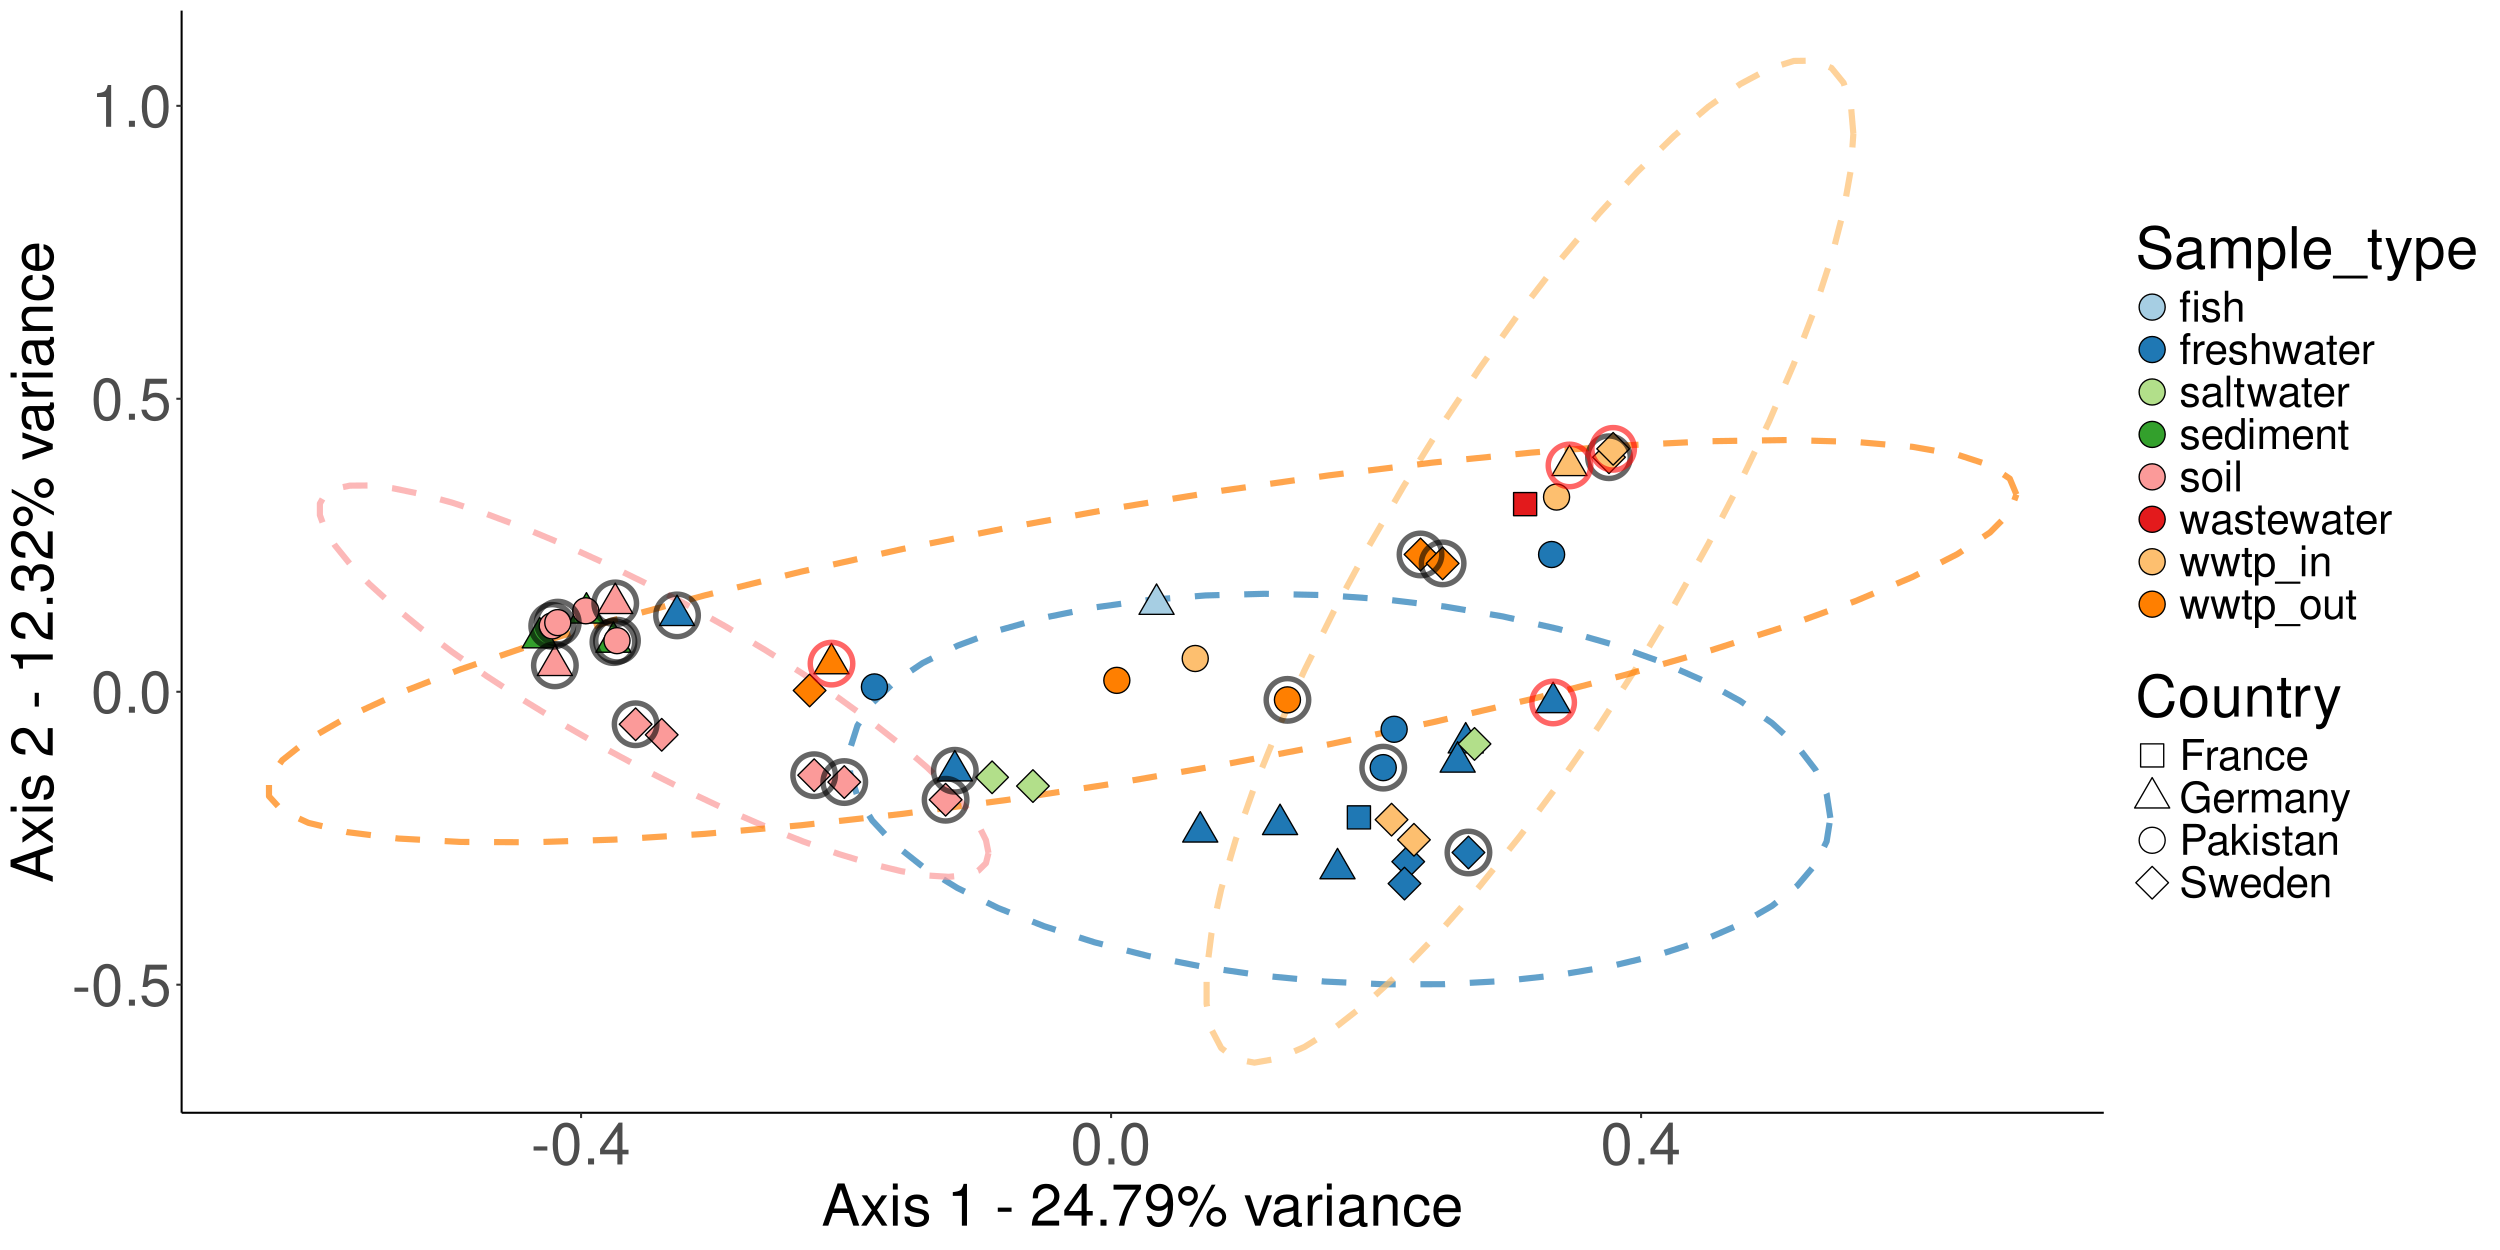 <?xml version="1.0" encoding="UTF-8"?>
<svg xmlns="http://www.w3.org/2000/svg" xmlns:xlink="http://www.w3.org/1999/xlink" width="1296pt" height="648pt" viewBox="0 0 1296 648" version="1.1">
<defs>
<g>
<symbol overflow="visible" id="glyph0-0">
<path style="stroke:none;" d=""/>
</symbol>
<symbol overflow="visible" id="glyph0-1">
<path style="stroke:none;" d="M 8.516 -9.359 L 1.375 -9.359 L 1.375 -7.203 L 8.516 -7.203 Z M 8.516 -9.359 "/>
</symbol>
<symbol overflow="visible" id="glyph0-2">
<path style="stroke:none;" d="M 8.25 -21.688 C 6.266 -21.688 4.469 -20.797 3.359 -19.312 C 1.984 -17.406 1.297 -14.516 1.297 -10.5 C 1.297 -3.188 3.688 0.688 8.25 0.688 C 12.75 0.688 15.203 -3.188 15.203 -10.312 C 15.203 -14.516 14.547 -17.344 13.141 -19.312 C 12.031 -20.812 10.266 -21.688 8.25 -21.688 Z M 8.25 -19.344 C 11.094 -19.344 12.516 -16.438 12.516 -10.562 C 12.516 -4.375 11.125 -1.5 8.188 -1.5 C 5.406 -1.5 3.984 -4.5 3.984 -10.469 C 3.984 -16.438 5.406 -19.344 8.25 -19.344 Z M 8.25 -19.344 "/>
</symbol>
<symbol overflow="visible" id="glyph0-3">
<path style="stroke:none;" d="M 5.734 -3.125 L 2.609 -3.125 L 2.609 0 L 5.734 0 Z M 5.734 -3.125 "/>
</symbol>
<symbol overflow="visible" id="glyph0-4">
<path style="stroke:none;" d="M 14.281 -21.266 L 3.297 -21.266 L 1.703 -9.688 L 4.141 -9.688 C 5.375 -11.156 6.391 -11.672 8.062 -11.672 C 10.922 -11.672 12.688 -9.719 12.688 -6.562 C 12.688 -3.516 10.922 -1.656 8.047 -1.656 C 5.734 -1.656 4.312 -2.812 3.688 -5.219 L 1.047 -5.219 C 1.406 -3.484 1.703 -2.641 2.344 -1.859 C 3.547 -0.234 5.703 0.688 8.094 0.688 C 12.391 0.688 15.391 -2.438 15.391 -6.938 C 15.391 -11.125 12.594 -14.016 8.516 -14.016 C 7.016 -14.016 5.812 -13.625 4.594 -12.719 L 5.438 -18.656 L 14.281 -18.656 Z M 14.281 -21.266 "/>
</symbol>
<symbol overflow="visible" id="glyph0-5">
<path style="stroke:none;" d="M 7.766 -15.453 L 7.766 0 L 10.406 0 L 10.406 -21.688 L 8.672 -21.688 C 7.734 -18.359 7.141 -17.906 3.062 -17.375 L 3.062 -15.453 Z M 7.766 -15.453 "/>
</symbol>
<symbol overflow="visible" id="glyph0-6">
<path style="stroke:none;" d="M 9.812 -5.25 L 9.812 0 L 12.453 0 L 12.453 -5.25 L 15.594 -5.25 L 15.594 -7.625 L 12.453 -7.625 L 12.453 -21.688 L 10.5 -21.688 L 0.844 -8.047 L 0.844 -5.25 Z M 9.812 -7.625 L 3.156 -7.625 L 9.812 -17.188 Z M 9.812 -7.625 "/>
</symbol>
<symbol overflow="visible" id="glyph0-7">
<path style="stroke:none;" d="M 14.219 -6.562 L 16.469 0 L 19.594 0 L 11.906 -21.875 L 8.312 -21.875 L 0.516 0 L 3.484 0 L 5.797 -6.562 Z M 13.438 -8.906 L 6.484 -8.906 L 10.078 -18.875 Z M 13.438 -8.906 "/>
</symbol>
<symbol overflow="visible" id="glyph0-8">
<path style="stroke:none;" d="M 8.766 -8.125 L 14.047 -15.719 L 11.219 -15.719 L 7.438 -10.016 L 3.656 -15.719 L 0.812 -15.719 L 6.062 -8.016 L 0.516 0 L 3.359 0 L 7.344 -6.031 L 11.281 0 L 14.188 0 Z M 8.766 -8.125 "/>
</symbol>
<symbol overflow="visible" id="glyph0-9">
<path style="stroke:none;" d="M 4.5 -15.719 L 2.016 -15.719 L 2.016 0 L 4.5 0 Z M 4.5 -21.875 L 1.984 -21.875 L 1.984 -18.719 L 4.5 -18.719 Z M 4.5 -21.875 "/>
</symbol>
<symbol overflow="visible" id="glyph0-10">
<path style="stroke:none;" d="M 13.141 -11.344 C 13.109 -14.438 11.062 -16.172 7.438 -16.172 C 3.781 -16.172 1.406 -14.281 1.406 -11.375 C 1.406 -8.906 2.672 -7.734 6.391 -6.844 L 8.734 -6.266 C 10.469 -5.844 11.156 -5.219 11.156 -4.109 C 11.156 -2.609 9.688 -1.625 7.5 -1.625 C 6.156 -1.625 5.016 -2.016 4.375 -2.672 C 3.984 -3.125 3.812 -3.562 3.656 -4.688 L 1.016 -4.688 C 1.141 -1.047 3.188 0.688 7.297 0.688 C 11.25 0.688 13.766 -1.266 13.766 -4.297 C 13.766 -6.625 12.453 -7.922 9.328 -8.672 L 6.938 -9.234 C 4.891 -9.719 4.016 -10.375 4.016 -11.484 C 4.016 -12.953 5.312 -13.859 7.344 -13.859 C 9.359 -13.859 10.438 -12.984 10.5 -11.344 Z M 13.141 -11.344 "/>
</symbol>
<symbol overflow="visible" id="glyph0-11">
<path style="stroke:none;" d=""/>
</symbol>
<symbol overflow="visible" id="glyph0-12">
<path style="stroke:none;" d="M 15.188 -2.609 L 3.984 -2.609 C 4.266 -4.406 5.219 -5.547 7.828 -7.141 L 10.828 -8.812 C 13.797 -10.469 15.328 -12.688 15.328 -15.359 C 15.328 -17.156 14.609 -18.844 13.344 -20.016 C 12.094 -21.156 10.531 -21.688 8.516 -21.688 C 5.812 -21.688 3.812 -20.734 2.641 -18.875 C 1.891 -17.734 1.562 -16.375 1.5 -14.188 L 4.141 -14.188 C 4.234 -15.656 4.406 -16.531 4.766 -17.25 C 5.453 -18.562 6.844 -19.375 8.438 -19.375 C 10.828 -19.375 12.625 -17.641 12.625 -15.297 C 12.625 -13.562 11.641 -12.062 9.75 -10.984 L 6.984 -9.359 C 2.547 -6.812 1.266 -4.766 1.016 -0.031 L 15.188 -0.031 Z M 15.188 -2.609 "/>
</symbol>
<symbol overflow="visible" id="glyph0-13">
<path style="stroke:none;" d="M 15.594 -21.266 L 1.375 -21.266 L 1.375 -18.656 L 12.875 -18.656 C 7.797 -11.438 5.734 -6.984 4.141 0 L 6.953 0 C 8.125 -6.812 10.797 -12.656 15.594 -19.047 Z M 15.594 -21.266 "/>
</symbol>
<symbol overflow="visible" id="glyph0-14">
<path style="stroke:none;" d="M 1.594 -4.953 C 2.094 -1.406 4.375 0.688 7.625 0.688 C 9.984 0.688 12.094 -0.453 13.344 -2.406 C 14.672 -4.531 15.266 -7.172 15.266 -11.094 C 15.266 -14.766 14.734 -17.062 13.469 -18.984 C 12.297 -20.766 10.438 -21.688 8.094 -21.688 C 4.047 -21.688 1.141 -18.656 1.141 -14.453 C 1.141 -10.469 3.844 -7.656 7.688 -7.656 C 9.688 -7.656 11.188 -8.375 12.547 -10.016 C 12.516 -4.625 10.828 -1.656 7.797 -1.656 C 5.938 -1.656 4.656 -2.844 4.234 -4.953 Z M 8.062 -19.375 C 10.531 -19.375 12.391 -17.312 12.391 -14.516 C 12.391 -11.844 10.594 -9.984 7.984 -9.984 C 5.438 -9.984 3.844 -11.797 3.844 -14.672 C 3.844 -17.406 5.609 -19.375 8.062 -19.375 Z M 8.062 -19.375 "/>
</symbol>
<symbol overflow="visible" id="glyph0-15">
<path style="stroke:none;" d="M 5.969 -20.547 C 3.156 -20.547 0.875 -18.234 0.875 -15.422 C 0.875 -12.594 3.156 -10.297 6 -10.297 C 8.797 -10.297 11.094 -12.594 11.094 -15.359 C 11.094 -18.266 8.844 -20.547 5.969 -20.547 Z M 5.969 -18.453 C 7.688 -18.453 9.031 -17.094 9.031 -15.391 C 9.031 -13.734 7.656 -12.391 6 -12.391 C 4.312 -12.391 2.938 -13.734 2.938 -15.422 C 2.938 -17.094 4.297 -18.453 5.969 -18.453 Z M 18.266 -21.266 L 6.422 0.594 L 8.406 0.594 L 20.25 -21.266 Z M 20.641 -9.656 C 17.812 -9.656 15.547 -7.375 15.547 -4.562 C 15.547 -1.703 17.812 0.562 20.672 0.562 C 23.453 0.562 25.766 -1.703 25.766 -4.5 C 25.766 -7.375 23.516 -9.656 20.641 -9.656 Z M 20.641 -7.562 C 22.344 -7.562 23.703 -6.203 23.703 -4.5 C 23.703 -2.875 22.312 -1.531 20.672 -1.531 C 18.953 -1.531 17.609 -2.875 17.609 -4.562 C 17.609 -6.203 18.953 -7.562 20.641 -7.562 Z M 20.641 -7.562 "/>
</symbol>
<symbol overflow="visible" id="glyph0-16">
<path style="stroke:none;" d="M 8.547 0 L 14.578 -15.719 L 11.766 -15.719 L 7.312 -2.969 L 3.125 -15.719 L 0.297 -15.719 L 5.812 0 Z M 8.547 0 "/>
</symbol>
<symbol overflow="visible" id="glyph0-17">
<path style="stroke:none;" d="M 16.047 -1.469 C 15.781 -1.406 15.656 -1.406 15.516 -1.406 C 14.641 -1.406 14.156 -1.859 14.156 -2.641 L 14.156 -11.875 C 14.156 -14.672 12.125 -16.172 8.25 -16.172 C 5.938 -16.172 4.109 -15.516 3.031 -14.344 C 2.312 -13.531 2.016 -12.625 1.953 -11.062 L 4.469 -11.062 C 4.688 -12.984 5.812 -13.859 8.156 -13.859 C 10.438 -13.859 11.672 -13.016 11.672 -11.516 L 11.672 -10.859 C 11.641 -9.781 11.094 -9.391 9.062 -9.125 C 5.516 -8.672 4.984 -8.547 4.016 -8.156 C 2.188 -7.375 1.266 -6 1.266 -3.953 C 1.266 -1.109 3.234 0.688 6.422 0.688 C 8.406 0.688 9.984 0 11.766 -1.625 C 11.938 0 12.719 0.688 14.344 0.688 C 14.875 0.688 15.203 0.625 16.047 0.422 Z M 11.672 -4.953 C 11.672 -4.109 11.438 -3.594 10.688 -2.906 C 9.656 -1.984 8.438 -1.5 6.953 -1.5 C 5.016 -1.5 3.875 -2.438 3.875 -4.016 C 3.875 -5.672 4.953 -6.516 7.656 -6.906 C 10.312 -7.266 10.828 -7.375 11.672 -7.766 Z M 11.672 -4.953 "/>
</symbol>
<symbol overflow="visible" id="glyph0-18">
<path style="stroke:none;" d="M 2.062 -15.719 L 2.062 0 L 4.594 0 L 4.594 -8.156 C 4.625 -11.938 6.188 -13.625 9.625 -13.531 L 9.625 -16.078 C 9.203 -16.141 8.969 -16.172 8.672 -16.172 C 7.047 -16.172 5.812 -15.203 4.375 -12.875 L 4.375 -15.719 Z M 2.062 -15.719 "/>
</symbol>
<symbol overflow="visible" id="glyph0-19">
<path style="stroke:none;" d="M 2.094 -15.719 L 2.094 0 L 4.625 0 L 4.625 -8.672 C 4.625 -11.875 6.297 -13.984 8.875 -13.984 C 10.859 -13.984 12.125 -12.781 12.125 -10.891 L 12.125 0 L 14.609 0 L 14.609 -11.875 C 14.609 -14.484 12.656 -16.172 9.625 -16.172 C 7.297 -16.172 5.797 -15.266 4.406 -13.078 L 4.406 -15.719 Z M 2.094 -15.719 "/>
</symbol>
<symbol overflow="visible" id="glyph0-20">
<path style="stroke:none;" d="M 14.125 -10.438 C 14.016 -11.969 13.688 -12.953 13.078 -13.828 C 12 -15.297 10.109 -16.172 7.922 -16.172 C 3.656 -16.172 0.938 -12.812 0.938 -7.594 C 0.938 -2.516 3.625 0.688 7.891 0.688 C 11.641 0.688 14.016 -1.562 14.312 -5.406 L 11.797 -5.406 C 11.375 -2.875 10.078 -1.625 7.953 -1.625 C 5.188 -1.625 3.547 -3.875 3.547 -7.594 C 3.547 -11.516 5.156 -13.859 7.891 -13.859 C 9.984 -13.859 11.312 -12.625 11.609 -10.438 Z M 14.125 -10.438 "/>
</symbol>
<symbol overflow="visible" id="glyph0-21">
<path style="stroke:none;" d="M 15.391 -7.016 C 15.391 -9.422 15.203 -10.859 14.766 -12.031 C 13.734 -14.609 11.344 -16.172 8.406 -16.172 C 4.016 -16.172 1.203 -12.844 1.203 -7.656 C 1.203 -2.453 3.906 0.688 8.344 0.688 C 11.938 0.688 14.438 -1.344 15.062 -4.766 L 12.547 -4.766 C 11.844 -2.703 10.438 -1.625 8.438 -1.625 C 6.844 -1.625 5.484 -2.344 4.656 -3.656 C 4.047 -4.562 3.844 -5.453 3.812 -7.016 Z M 3.875 -9.062 C 4.078 -11.969 5.844 -13.859 8.375 -13.859 C 10.922 -13.859 12.688 -11.875 12.688 -9.062 Z M 3.875 -9.062 "/>
</symbol>
<symbol overflow="visible" id="glyph0-22">
<path style="stroke:none;" d="M 17.875 -15.453 C 17.875 -16.953 17.797 -17.375 17.312 -18.391 C 16.109 -20.906 13.562 -22.234 9.875 -22.234 C 5.062 -22.234 2.094 -19.766 2.094 -15.812 C 2.094 -13.141 3.516 -11.453 6.391 -10.703 L 11.812 -9.266 C 14.609 -8.547 15.844 -7.438 15.844 -5.734 C 15.844 -4.562 15.203 -3.359 14.281 -2.703 C 13.406 -2.062 12.031 -1.766 10.266 -1.766 C 7.859 -1.766 6.266 -2.344 5.219 -3.594 C 4.406 -4.562 4.047 -5.609 4.078 -6.953 L 1.438 -6.953 C 1.469 -4.953 1.859 -3.625 2.734 -2.438 C 4.234 -0.359 6.75 0.688 10.078 0.688 C 12.688 0.688 14.812 0.094 16.234 -0.984 C 17.703 -2.156 18.625 -4.109 18.625 -6 C 18.625 -8.703 16.953 -10.688 13.984 -11.484 L 8.484 -12.953 C 5.844 -13.688 4.891 -14.516 4.891 -16.203 C 4.891 -18.422 6.844 -19.891 9.781 -19.891 C 13.266 -19.891 15.203 -18.328 15.234 -15.453 Z M 17.875 -15.453 "/>
</symbol>
<symbol overflow="visible" id="glyph0-23">
<path style="stroke:none;" d="M 2.094 -15.719 L 2.094 0 L 4.625 0 L 4.625 -9.875 C 4.625 -12.156 6.266 -13.984 8.312 -13.984 C 10.172 -13.984 11.219 -12.844 11.219 -10.828 L 11.219 0 L 13.734 0 L 13.734 -9.875 C 13.734 -12.156 15.391 -13.984 17.438 -13.984 C 19.266 -13.984 20.344 -12.812 20.344 -10.828 L 20.344 0 L 22.859 0 L 22.859 -11.797 C 22.859 -14.609 21.234 -16.172 18.297 -16.172 C 16.203 -16.172 14.938 -15.547 13.469 -13.766 C 12.547 -15.453 11.281 -16.172 9.234 -16.172 C 7.141 -16.172 5.734 -15.391 4.406 -13.5 L 4.406 -15.719 Z M 2.094 -15.719 "/>
</symbol>
<symbol overflow="visible" id="glyph0-24">
<path style="stroke:none;" d="M 1.625 6.547 L 4.141 6.547 L 4.141 -1.656 C 5.453 -0.031 6.938 0.688 8.969 0.688 C 13.047 0.688 15.688 -2.578 15.688 -7.594 C 15.688 -12.875 13.109 -16.172 8.938 -16.172 C 6.812 -16.172 5.094 -15.203 3.938 -13.344 L 3.938 -15.719 L 1.625 -15.719 Z M 8.516 -13.828 C 11.281 -13.828 13.078 -11.406 13.078 -7.656 C 13.078 -4.078 11.25 -1.656 8.516 -1.656 C 5.844 -1.656 4.141 -4.047 4.141 -7.734 C 4.141 -11.438 5.844 -13.828 8.516 -13.828 Z M 8.516 -13.828 "/>
</symbol>
<symbol overflow="visible" id="glyph0-25">
<path style="stroke:none;" d="M 4.562 -21.875 L 2.047 -21.875 L 2.047 0 L 4.562 0 Z M 4.562 -21.875 "/>
</symbol>
<symbol overflow="visible" id="glyph0-26">
<path style="stroke:none;" d="M 17.344 3.781 L -0.656 3.781 L -0.656 5.281 L 17.344 5.281 Z M 17.344 3.781 "/>
</symbol>
<symbol overflow="visible" id="glyph0-27">
<path style="stroke:none;" d="M 7.625 -15.719 L 5.047 -15.719 L 5.047 -20.047 L 2.547 -20.047 L 2.547 -15.719 L 0.422 -15.719 L 0.422 -13.688 L 2.547 -13.688 L 2.547 -1.797 C 2.547 -0.188 3.625 0.688 5.578 0.688 C 6.234 0.688 6.781 0.625 7.625 0.484 L 7.625 -1.625 C 7.266 -1.531 6.938 -1.5 6.422 -1.5 C 5.344 -1.5 5.047 -1.797 5.047 -2.906 L 5.047 -13.688 L 7.625 -13.688 Z M 7.625 -15.719 "/>
</symbol>
<symbol overflow="visible" id="glyph0-28">
<path style="stroke:none;" d="M 11.641 -15.719 L 7.297 -3.484 L 3.266 -15.719 L 0.594 -15.719 L 5.906 0.062 L 4.953 2.547 C 4.531 3.656 3.984 4.078 2.938 4.078 C 2.516 4.078 2.156 4.016 1.625 3.906 L 1.625 6.156 C 2.125 6.422 2.641 6.547 3.297 6.547 C 4.109 6.547 4.984 6.266 5.641 5.797 C 6.422 5.219 6.875 4.562 7.344 3.297 L 14.344 -15.719 Z M 11.641 -15.719 "/>
</symbol>
<symbol overflow="visible" id="glyph0-29">
<path style="stroke:none;" d="M 19.859 -15.094 C 18.984 -19.891 16.234 -22.234 11.438 -22.234 C 8.484 -22.234 6.125 -21.297 4.5 -19.5 C 2.516 -17.344 1.438 -14.219 1.438 -10.688 C 1.438 -7.078 2.547 -3.984 4.594 -1.859 C 6.297 -0.125 8.453 0.688 11.312 0.688 C 16.656 0.688 19.656 -2.188 20.312 -7.984 L 17.438 -7.984 C 17.188 -6.484 16.891 -5.453 16.438 -4.594 C 15.547 -2.797 13.688 -1.766 11.344 -1.766 C 6.984 -1.766 4.234 -5.25 4.234 -10.703 C 4.234 -16.312 6.844 -19.766 11.094 -19.766 C 12.875 -19.766 14.516 -19.266 15.422 -18.391 C 16.234 -17.641 16.688 -16.734 17.016 -15.094 Z M 19.859 -15.094 "/>
</symbol>
<symbol overflow="visible" id="glyph0-30">
<path style="stroke:none;" d="M 8.156 -16.172 C 3.719 -16.172 1.078 -13.016 1.078 -7.734 C 1.078 -2.438 3.719 0.688 8.188 0.688 C 12.625 0.688 15.297 -2.453 15.297 -7.625 C 15.297 -13.078 12.719 -16.172 8.156 -16.172 Z M 8.188 -13.859 C 11.016 -13.859 12.688 -11.547 12.688 -7.656 C 12.688 -3.938 10.953 -1.625 8.188 -1.625 C 5.406 -1.625 3.688 -3.938 3.688 -7.734 C 3.688 -11.547 5.406 -13.859 8.188 -13.859 Z M 8.188 -13.859 "/>
</symbol>
<symbol overflow="visible" id="glyph0-31">
<path style="stroke:none;" d="M 14.453 0 L 14.453 -15.719 L 11.969 -15.719 L 11.969 -6.812 C 11.969 -3.594 10.297 -1.5 7.688 -1.5 C 5.703 -1.5 4.438 -2.703 4.438 -4.594 L 4.438 -15.719 L 1.953 -15.719 L 1.953 -3.594 C 1.953 -0.984 3.906 0.688 6.953 0.688 C 9.266 0.688 10.734 -0.125 12.203 -2.188 L 12.203 0 Z M 14.453 0 "/>
</symbol>
<symbol overflow="visible" id="glyph1-0">
<path style="stroke:none;" d=""/>
</symbol>
<symbol overflow="visible" id="glyph1-1">
<path style="stroke:none;" d="M -6.562 -14.219 L 0 -16.469 L 0 -19.594 L -21.875 -11.906 L -21.875 -8.312 L 0 -0.516 L 0 -3.484 L -6.562 -5.797 Z M -8.906 -13.438 L -8.906 -6.484 L -18.875 -10.078 Z M -8.906 -13.438 "/>
</symbol>
<symbol overflow="visible" id="glyph1-2">
<path style="stroke:none;" d="M -8.125 -8.766 L -15.719 -14.047 L -15.719 -11.219 L -10.016 -7.438 L -15.719 -3.656 L -15.719 -0.812 L -8.016 -6.062 L 0 -0.516 L 0 -3.359 L -6.031 -7.344 L 0 -11.281 L 0 -14.188 Z M -8.125 -8.766 "/>
</symbol>
<symbol overflow="visible" id="glyph1-3">
<path style="stroke:none;" d="M -15.719 -4.5 L -15.719 -2.016 L 0 -2.016 L 0 -4.5 Z M -21.875 -4.5 L -21.875 -1.984 L -18.719 -1.984 L -18.719 -4.5 Z M -21.875 -4.5 "/>
</symbol>
<symbol overflow="visible" id="glyph1-4">
<path style="stroke:none;" d="M -11.344 -13.141 C -14.438 -13.109 -16.172 -11.062 -16.172 -7.438 C -16.172 -3.781 -14.281 -1.406 -11.375 -1.406 C -8.906 -1.406 -7.734 -2.672 -6.844 -6.391 L -6.266 -8.734 C -5.844 -10.469 -5.219 -11.156 -4.109 -11.156 C -2.609 -11.156 -1.625 -9.688 -1.625 -7.5 C -1.625 -6.156 -2.016 -5.016 -2.672 -4.375 C -3.125 -3.984 -3.562 -3.812 -4.688 -3.656 L -4.688 -1.016 C -1.047 -1.141 0.688 -3.188 0.688 -7.297 C 0.688 -11.25 -1.266 -13.766 -4.297 -13.766 C -6.625 -13.766 -7.922 -12.453 -8.672 -9.328 L -9.234 -6.938 C -9.719 -4.891 -10.375 -4.016 -11.484 -4.016 C -12.953 -4.016 -13.859 -5.312 -13.859 -7.344 C -13.859 -9.359 -12.984 -10.438 -11.344 -10.5 Z M -11.344 -13.141 "/>
</symbol>
<symbol overflow="visible" id="glyph1-5">
<path style="stroke:none;" d=""/>
</symbol>
<symbol overflow="visible" id="glyph1-6">
<path style="stroke:none;" d="M -2.609 -15.188 L -2.609 -3.984 C -4.406 -4.266 -5.547 -5.219 -7.141 -7.828 L -8.812 -10.828 C -10.469 -13.797 -12.688 -15.328 -15.359 -15.328 C -17.156 -15.328 -18.844 -14.609 -20.016 -13.344 C -21.156 -12.094 -21.688 -10.531 -21.688 -8.516 C -21.688 -5.812 -20.734 -3.812 -18.875 -2.641 C -17.734 -1.891 -16.375 -1.562 -14.188 -1.5 L -14.188 -4.141 C -15.656 -4.234 -16.531 -4.406 -17.25 -4.766 C -18.562 -5.453 -19.375 -6.844 -19.375 -8.438 C -19.375 -10.828 -17.641 -12.625 -15.297 -12.625 C -13.562 -12.625 -12.062 -11.641 -10.984 -9.75 L -9.359 -6.984 C -6.812 -2.547 -4.766 -1.266 -0.031 -1.016 L -0.031 -15.188 Z M -2.609 -15.188 "/>
</symbol>
<symbol overflow="visible" id="glyph1-7">
<path style="stroke:none;" d="M -9.359 -8.516 L -9.359 -1.375 L -7.203 -1.375 L -7.203 -8.516 Z M -9.359 -8.516 "/>
</symbol>
<symbol overflow="visible" id="glyph1-8">
<path style="stroke:none;" d="M -15.453 -7.766 L 0 -7.766 L 0 -10.406 L -21.688 -10.406 L -21.688 -8.672 C -18.359 -7.734 -17.906 -7.141 -17.375 -3.062 L -15.453 -3.062 Z M -15.453 -7.766 "/>
</symbol>
<symbol overflow="visible" id="glyph1-9">
<path style="stroke:none;" d="M -3.125 -5.734 L -3.125 -2.609 L 0 -2.609 L 0 -5.734 Z M -3.125 -5.734 "/>
</symbol>
<symbol overflow="visible" id="glyph1-10">
<path style="stroke:none;" d="M -9.984 -6.625 L -9.984 -8.062 C -9.984 -10.953 -8.641 -12.484 -6.031 -12.484 C -3.297 -12.484 -1.656 -10.828 -1.656 -8.094 C -1.656 -5.188 -3.125 -3.781 -6.297 -3.594 L -6.297 -0.953 C -4.562 -1.078 -3.422 -1.375 -2.453 -1.891 C -0.359 -3 0.688 -5.062 0.688 -7.984 C 0.688 -12.359 -1.953 -15.188 -6.062 -15.188 C -8.812 -15.188 -10.312 -14.125 -11.219 -11.578 C -12.031 -13.562 -13.531 -14.547 -15.719 -14.547 C -19.438 -14.547 -21.688 -12.125 -21.688 -8.062 C -21.688 -3.781 -19.297 -1.5 -14.703 -1.406 L -14.703 -4.047 C -16.016 -4.078 -16.766 -4.203 -17.438 -4.531 C -18.656 -5.125 -19.375 -6.453 -19.375 -8.094 C -19.375 -10.438 -17.969 -11.844 -15.625 -11.844 C -14.094 -11.844 -13.172 -11.312 -12.656 -10.141 C -12.359 -9.422 -12.234 -8.453 -12.203 -6.625 Z M -9.984 -6.625 "/>
</symbol>
<symbol overflow="visible" id="glyph1-11">
<path style="stroke:none;" d="M -20.547 -5.969 C -20.547 -3.156 -18.234 -0.875 -15.422 -0.875 C -12.594 -0.875 -10.297 -3.156 -10.297 -6 C -10.297 -8.797 -12.594 -11.094 -15.359 -11.094 C -18.266 -11.094 -20.547 -8.844 -20.547 -5.969 Z M -18.453 -5.969 C -18.453 -7.688 -17.094 -9.031 -15.391 -9.031 C -13.734 -9.031 -12.391 -7.656 -12.391 -6 C -12.391 -4.312 -13.734 -2.938 -15.422 -2.938 C -17.094 -2.938 -18.453 -4.297 -18.453 -5.969 Z M -21.266 -18.266 L 0.594 -6.422 L 0.594 -8.406 L -21.266 -20.25 Z M -9.656 -20.641 C -9.656 -17.812 -7.375 -15.547 -4.562 -15.547 C -1.703 -15.547 0.562 -17.812 0.562 -20.672 C 0.562 -23.453 -1.703 -25.766 -4.5 -25.766 C -7.375 -25.766 -9.656 -23.516 -9.656 -20.641 Z M -7.562 -20.641 C -7.562 -22.344 -6.203 -23.703 -4.5 -23.703 C -2.875 -23.703 -1.531 -22.312 -1.531 -20.672 C -1.531 -18.953 -2.875 -17.609 -4.562 -17.609 C -6.203 -17.609 -7.562 -18.953 -7.562 -20.641 Z M -7.562 -20.641 "/>
</symbol>
<symbol overflow="visible" id="glyph1-12">
<path style="stroke:none;" d="M 0 -8.547 L -15.719 -14.578 L -15.719 -11.766 L -2.969 -7.312 L -15.719 -3.125 L -15.719 -0.297 L 0 -5.812 Z M 0 -8.547 "/>
</symbol>
<symbol overflow="visible" id="glyph1-13">
<path style="stroke:none;" d="M -1.469 -16.047 C -1.406 -15.781 -1.406 -15.656 -1.406 -15.516 C -1.406 -14.641 -1.859 -14.156 -2.641 -14.156 L -11.875 -14.156 C -14.672 -14.156 -16.172 -12.125 -16.172 -8.25 C -16.172 -5.938 -15.516 -4.109 -14.344 -3.031 C -13.531 -2.312 -12.625 -2.016 -11.062 -1.953 L -11.062 -4.469 C -12.984 -4.688 -13.859 -5.812 -13.859 -8.156 C -13.859 -10.438 -13.016 -11.672 -11.516 -11.672 L -10.859 -11.672 C -9.781 -11.641 -9.391 -11.094 -9.125 -9.062 C -8.672 -5.516 -8.547 -4.984 -8.156 -4.016 C -7.375 -2.188 -6 -1.266 -3.953 -1.266 C -1.109 -1.266 0.688 -3.234 0.688 -6.422 C 0.688 -8.406 0 -9.984 -1.625 -11.766 C 0 -11.938 0.688 -12.719 0.688 -14.344 C 0.688 -14.875 0.625 -15.203 0.422 -16.047 Z M -4.953 -11.672 C -4.109 -11.672 -3.594 -11.438 -2.906 -10.688 C -1.984 -9.656 -1.5 -8.438 -1.5 -6.953 C -1.5 -5.016 -2.438 -3.875 -4.016 -3.875 C -5.672 -3.875 -6.516 -4.953 -6.906 -7.656 C -7.266 -10.312 -7.375 -10.828 -7.766 -11.672 Z M -4.953 -11.672 "/>
</symbol>
<symbol overflow="visible" id="glyph1-14">
<path style="stroke:none;" d="M -15.719 -2.062 L 0 -2.062 L 0 -4.594 L -8.156 -4.594 C -11.938 -4.625 -13.625 -6.188 -13.531 -9.625 L -16.078 -9.625 C -16.141 -9.203 -16.172 -8.969 -16.172 -8.672 C -16.172 -7.047 -15.203 -5.812 -12.875 -4.375 L -15.719 -4.375 Z M -15.719 -2.062 "/>
</symbol>
<symbol overflow="visible" id="glyph1-15">
<path style="stroke:none;" d="M -15.719 -2.094 L 0 -2.094 L 0 -4.625 L -8.672 -4.625 C -11.875 -4.625 -13.984 -6.297 -13.984 -8.875 C -13.984 -10.859 -12.781 -12.125 -10.891 -12.125 L 0 -12.125 L 0 -14.609 L -11.875 -14.609 C -14.484 -14.609 -16.172 -12.656 -16.172 -9.625 C -16.172 -7.297 -15.266 -5.797 -13.078 -4.406 L -15.719 -4.406 Z M -15.719 -2.094 "/>
</symbol>
<symbol overflow="visible" id="glyph1-16">
<path style="stroke:none;" d="M -10.438 -14.125 C -11.969 -14.016 -12.953 -13.688 -13.828 -13.078 C -15.297 -12 -16.172 -10.109 -16.172 -7.922 C -16.172 -3.656 -12.812 -0.938 -7.594 -0.938 C -2.516 -0.938 0.688 -3.625 0.688 -7.891 C 0.688 -11.641 -1.562 -14.016 -5.406 -14.312 L -5.406 -11.797 C -2.875 -11.375 -1.625 -10.078 -1.625 -7.953 C -1.625 -5.188 -3.875 -3.547 -7.594 -3.547 C -11.516 -3.547 -13.859 -5.156 -13.859 -7.891 C -13.859 -9.984 -12.625 -11.312 -10.438 -11.609 Z M -10.438 -14.125 "/>
</symbol>
<symbol overflow="visible" id="glyph1-17">
<path style="stroke:none;" d="M -7.016 -15.391 C -9.422 -15.391 -10.859 -15.203 -12.031 -14.766 C -14.609 -13.734 -16.172 -11.344 -16.172 -8.406 C -16.172 -4.016 -12.844 -1.203 -7.656 -1.203 C -2.453 -1.203 0.688 -3.906 0.688 -8.344 C 0.688 -11.938 -1.344 -14.438 -4.766 -15.062 L -4.766 -12.547 C -2.703 -11.844 -1.625 -10.438 -1.625 -8.438 C -1.625 -6.844 -2.344 -5.484 -3.656 -4.656 C -4.562 -4.047 -5.453 -3.844 -7.016 -3.812 Z M -9.062 -3.875 C -11.969 -4.078 -13.859 -5.844 -13.859 -8.375 C -13.859 -10.922 -11.875 -12.688 -9.062 -12.688 Z M -9.062 -3.875 "/>
</symbol>
<symbol overflow="visible" id="glyph2-0">
<path style="stroke:none;" d=""/>
</symbol>
<symbol overflow="visible" id="glyph2-1">
<path style="stroke:none;" d="M 5.547 -11.531 L 3.625 -11.531 L 3.625 -13.328 C 3.625 -14.109 4.047 -14.5 4.906 -14.5 C 5.062 -14.5 5.125 -14.5 5.547 -14.469 L 5.547 -16 C 5.125 -16.078 4.891 -16.109 4.516 -16.109 C 2.812 -16.109 1.797 -15.141 1.797 -13.484 L 1.797 -11.531 L 0.266 -11.531 L 0.266 -10.031 L 1.797 -10.031 L 1.797 0 L 3.625 0 L 3.625 -10.031 L 5.547 -10.031 Z M 9.594 -11.531 L 7.766 -11.531 L 7.766 0 L 9.594 0 Z M 9.594 -16.031 L 7.766 -16.031 L 7.766 -13.734 L 9.594 -13.734 Z M 9.594 -16.031 "/>
</symbol>
<symbol overflow="visible" id="glyph2-2">
<path style="stroke:none;" d="M 9.641 -8.312 C 9.609 -10.578 8.125 -11.859 5.453 -11.859 C 2.766 -11.859 1.031 -10.469 1.031 -8.344 C 1.031 -6.531 1.953 -5.672 4.688 -5.016 L 6.406 -4.594 C 7.672 -4.297 8.188 -3.828 8.188 -3.016 C 8.188 -1.906 7.109 -1.188 5.5 -1.188 C 4.516 -1.188 3.672 -1.469 3.219 -1.953 C 2.922 -2.281 2.797 -2.625 2.688 -3.438 L 0.75 -3.438 C 0.844 -0.766 2.328 0.5 5.344 0.5 C 8.25 0.5 10.094 -0.922 10.094 -3.141 C 10.094 -4.859 9.125 -5.812 6.844 -6.359 L 5.078 -6.781 C 3.594 -7.125 2.953 -7.609 2.953 -8.422 C 2.953 -9.5 3.891 -10.156 5.391 -10.156 C 6.859 -10.156 7.656 -9.531 7.703 -8.312 Z M 9.641 -8.312 "/>
</symbol>
<symbol overflow="visible" id="glyph2-3">
<path style="stroke:none;" d="M 1.547 -16.031 L 1.547 0 L 3.359 0 L 3.359 -6.359 C 3.359 -8.719 4.594 -10.25 6.484 -10.25 C 7.109 -10.25 7.672 -10.078 8.125 -9.75 C 8.641 -9.344 8.859 -8.797 8.859 -7.984 L 8.859 0 L 10.688 0 L 10.688 -8.719 C 10.688 -10.641 9.312 -11.859 7.062 -11.859 C 5.438 -11.859 4.438 -11.359 3.359 -9.938 L 3.359 -16.031 Z M 1.547 -16.031 "/>
</symbol>
<symbol overflow="visible" id="glyph2-4">
<path style="stroke:none;" d="M 5.672 -11.531 L 3.766 -11.531 L 3.766 -13.328 C 3.766 -14.109 4.188 -14.5 5.031 -14.5 C 5.188 -14.5 5.266 -14.5 5.672 -14.469 L 5.672 -16 C 5.266 -16.078 5.016 -16.109 4.641 -16.109 C 2.953 -16.109 1.938 -15.141 1.938 -13.484 L 1.938 -11.531 L 0.391 -11.531 L 0.391 -10.031 L 1.938 -10.031 L 1.938 0 L 3.766 0 L 3.766 -10.031 L 5.672 -10.031 Z M 5.672 -11.531 "/>
</symbol>
<symbol overflow="visible" id="glyph2-5">
<path style="stroke:none;" d="M 1.516 -11.531 L 1.516 0 L 3.359 0 L 3.359 -5.984 C 3.391 -8.75 4.531 -9.984 7.062 -9.922 L 7.062 -11.797 C 6.75 -11.844 6.578 -11.859 6.359 -11.859 C 5.172 -11.859 4.266 -11.156 3.219 -9.438 L 3.219 -11.531 Z M 1.516 -11.531 "/>
</symbol>
<symbol overflow="visible" id="glyph2-6">
<path style="stroke:none;" d="M 11.281 -5.141 C 11.281 -6.906 11.156 -7.969 10.828 -8.828 C 10.078 -10.719 8.312 -11.859 6.156 -11.859 C 2.953 -11.859 0.875 -9.422 0.875 -5.609 C 0.875 -1.797 2.859 0.5 6.109 0.5 C 8.75 0.5 10.578 -0.984 11.047 -3.5 L 9.203 -3.5 C 8.688 -1.984 7.656 -1.188 6.188 -1.188 C 5.016 -1.188 4.031 -1.719 3.406 -2.688 C 2.969 -3.344 2.812 -4 2.797 -5.141 Z M 2.844 -6.641 C 2.984 -8.781 4.297 -10.156 6.141 -10.156 C 8.016 -10.156 9.312 -8.719 9.312 -6.641 Z M 2.844 -6.641 "/>
</symbol>
<symbol overflow="visible" id="glyph2-7">
<path style="stroke:none;" d="M 12.188 0 L 15.578 -11.531 L 13.516 -11.531 L 11.219 -2.547 L 8.953 -11.531 L 6.703 -11.531 L 4.516 -2.547 L 2.156 -11.531 L 0.125 -11.531 L 3.469 0 L 5.547 0 L 7.766 -9.047 L 10.094 0 Z M 12.188 0 "/>
</symbol>
<symbol overflow="visible" id="glyph2-8">
<path style="stroke:none;" d="M 11.766 -1.078 C 11.578 -1.031 11.484 -1.031 11.375 -1.031 C 10.734 -1.031 10.391 -1.359 10.391 -1.938 L 10.391 -8.719 C 10.391 -10.766 8.891 -11.859 6.047 -11.859 C 4.359 -11.859 3.016 -11.375 2.219 -10.516 C 1.688 -9.922 1.469 -9.266 1.438 -8.125 L 3.281 -8.125 C 3.438 -9.531 4.266 -10.156 5.984 -10.156 C 7.656 -10.156 8.562 -9.547 8.562 -8.453 L 8.562 -7.969 C 8.531 -7.172 8.141 -6.891 6.641 -6.688 C 4.047 -6.359 3.656 -6.266 2.953 -5.984 C 1.609 -5.406 0.922 -4.406 0.922 -2.906 C 0.922 -0.812 2.375 0.5 4.703 0.5 C 6.156 0.5 7.328 0 8.625 -1.188 C 8.75 0 9.328 0.5 10.516 0.5 C 10.906 0.5 11.156 0.469 11.766 0.312 Z M 8.562 -3.625 C 8.562 -3.016 8.375 -2.641 7.828 -2.141 C 7.078 -1.453 6.188 -1.094 5.109 -1.094 C 3.672 -1.094 2.844 -1.781 2.844 -2.953 C 2.844 -4.156 3.625 -4.781 5.609 -5.062 C 7.562 -5.328 7.938 -5.406 8.562 -5.703 Z M 8.562 -3.625 "/>
</symbol>
<symbol overflow="visible" id="glyph2-9">
<path style="stroke:none;" d="M 5.594 -11.531 L 3.703 -11.531 L 3.703 -14.703 L 1.875 -14.703 L 1.875 -11.531 L 0.312 -11.531 L 0.312 -10.031 L 1.875 -10.031 L 1.875 -1.312 C 1.875 -0.125 2.656 0.5 4.094 0.5 C 4.578 0.5 4.969 0.469 5.594 0.359 L 5.594 -1.188 C 5.328 -1.125 5.078 -1.094 4.703 -1.094 C 3.922 -1.094 3.703 -1.312 3.703 -2.141 L 3.703 -10.031 L 5.594 -10.031 Z M 5.594 -11.531 "/>
</symbol>
<symbol overflow="visible" id="glyph2-10">
<path style="stroke:none;" d="M 3.344 -16.031 L 1.5 -16.031 L 1.5 0 L 3.344 0 Z M 3.344 -16.031 "/>
</symbol>
<symbol overflow="visible" id="glyph2-11">
<path style="stroke:none;" d="M 10.891 -16.031 L 9.062 -16.031 L 9.062 -10.078 C 8.297 -11.234 7.062 -11.859 5.516 -11.859 C 2.531 -11.859 0.578 -9.453 0.578 -5.781 C 0.578 -1.891 2.469 0.5 5.594 0.5 C 7.172 0.5 8.266 -0.094 9.266 -1.516 L 9.266 0 L 10.891 0 Z M 5.828 -10.141 C 7.812 -10.141 9.062 -8.406 9.062 -5.625 C 9.062 -2.969 7.781 -1.203 5.859 -1.203 C 3.828 -1.203 2.484 -2.984 2.484 -5.672 C 2.484 -8.359 3.828 -10.141 5.828 -10.141 Z M 5.828 -10.141 "/>
</symbol>
<symbol overflow="visible" id="glyph2-12">
<path style="stroke:none;" d="M 3.297 -11.531 L 1.469 -11.531 L 1.469 0 L 3.297 0 Z M 3.297 -16.031 L 1.453 -16.031 L 1.453 -13.734 L 3.297 -13.734 Z M 3.297 -16.031 "/>
</symbol>
<symbol overflow="visible" id="glyph2-13">
<path style="stroke:none;" d="M 1.547 -11.531 L 1.547 0 L 3.391 0 L 3.391 -7.234 C 3.391 -8.906 4.594 -10.25 6.094 -10.25 C 7.453 -10.25 8.234 -9.422 8.234 -7.938 L 8.234 0 L 10.078 0 L 10.078 -7.234 C 10.078 -8.906 11.281 -10.25 12.781 -10.25 C 14.125 -10.25 14.922 -9.391 14.922 -7.938 L 14.922 0 L 16.766 0 L 16.766 -8.641 C 16.766 -10.719 15.578 -11.859 13.422 -11.859 C 11.875 -11.859 10.953 -11.391 9.875 -10.094 C 9.203 -11.328 8.266 -11.859 6.781 -11.859 C 5.234 -11.859 4.203 -11.281 3.234 -9.906 L 3.234 -11.531 Z M 1.547 -11.531 "/>
</symbol>
<symbol overflow="visible" id="glyph2-14">
<path style="stroke:none;" d="M 1.547 -11.531 L 1.547 0 L 3.391 0 L 3.391 -6.359 C 3.391 -8.719 4.625 -10.25 6.516 -10.25 C 7.969 -10.25 8.891 -9.375 8.891 -7.984 L 8.891 0 L 10.719 0 L 10.719 -8.719 C 10.719 -10.625 9.281 -11.859 7.062 -11.859 C 5.344 -11.859 4.25 -11.203 3.234 -9.594 L 3.234 -11.531 Z M 1.547 -11.531 "/>
</symbol>
<symbol overflow="visible" id="glyph2-15">
<path style="stroke:none;" d="M 5.984 -11.859 C 2.734 -11.859 0.797 -9.547 0.797 -5.672 C 0.797 -1.781 2.734 0.5 6 0.5 C 9.266 0.5 11.219 -1.797 11.219 -5.594 C 11.219 -9.594 9.328 -11.859 5.984 -11.859 Z M 6 -10.156 C 8.078 -10.156 9.312 -8.469 9.312 -5.609 C 9.312 -2.875 8.031 -1.188 6 -1.188 C 3.953 -1.188 2.703 -2.875 2.703 -5.672 C 2.703 -8.469 3.953 -10.156 6 -10.156 Z M 6 -10.156 "/>
</symbol>
<symbol overflow="visible" id="glyph2-16">
<path style="stroke:none;" d="M 1.188 4.797 L 3.031 4.797 L 3.031 -1.203 C 4 -0.016 5.078 0.5 6.578 0.5 C 9.562 0.5 11.5 -1.891 11.5 -5.562 C 11.5 -9.438 9.609 -11.859 6.562 -11.859 C 5 -11.859 3.734 -11.156 2.875 -9.797 L 2.875 -11.531 L 1.188 -11.531 Z M 6.25 -10.141 C 8.266 -10.141 9.594 -8.359 9.594 -5.609 C 9.594 -2.984 8.25 -1.203 6.25 -1.203 C 4.297 -1.203 3.031 -2.969 3.031 -5.672 C 3.031 -8.375 4.297 -10.141 6.25 -10.141 Z M 6.25 -10.141 "/>
</symbol>
<symbol overflow="visible" id="glyph2-17">
<path style="stroke:none;" d="M 12.719 2.766 L -0.484 2.766 L -0.484 3.875 L 12.719 3.875 Z M 12.719 2.766 "/>
</symbol>
<symbol overflow="visible" id="glyph2-18">
<path style="stroke:none;" d="M 10.609 0 L 10.609 -11.531 L 8.781 -11.531 L 8.781 -5 C 8.781 -2.641 7.547 -1.094 5.625 -1.094 C 4.188 -1.094 3.25 -1.984 3.25 -3.359 L 3.25 -11.531 L 1.438 -11.531 L 1.438 -2.641 C 1.438 -0.719 2.859 0.5 5.109 0.5 C 6.797 0.5 7.875 -0.094 8.953 -1.609 L 8.953 0 Z M 10.609 0 "/>
</symbol>
<symbol overflow="visible" id="glyph2-19">
<path style="stroke:none;" d="M 4.031 -7.297 L 11.688 -7.297 L 11.688 -9.109 L 4.031 -9.109 L 4.031 -14.234 L 12.734 -14.234 L 12.734 -16.031 L 1.984 -16.031 L 1.984 0 L 4.031 0 Z M 4.031 -7.297 "/>
</symbol>
<symbol overflow="visible" id="glyph2-20">
<path style="stroke:none;" d="M 10.359 -7.656 C 10.281 -8.781 10.031 -9.5 9.594 -10.141 C 8.797 -11.219 7.406 -11.859 5.812 -11.859 C 2.688 -11.859 0.688 -9.391 0.688 -5.562 C 0.688 -1.844 2.656 0.5 5.781 0.5 C 8.531 0.5 10.281 -1.141 10.5 -3.953 L 8.641 -3.953 C 8.344 -2.109 7.391 -1.188 5.828 -1.188 C 3.812 -1.188 2.594 -2.844 2.594 -5.562 C 2.594 -8.453 3.781 -10.156 5.781 -10.156 C 7.328 -10.156 8.297 -9.266 8.516 -7.656 Z M 10.359 -7.656 "/>
</symbol>
<symbol overflow="visible" id="glyph2-21">
<path style="stroke:none;" d="M 15.594 -8.469 L 8.906 -8.469 L 8.906 -6.672 L 13.797 -6.672 L 13.797 -6.219 C 13.797 -3.359 11.688 -1.297 8.75 -1.297 C 7.125 -1.297 5.656 -1.891 4.703 -2.922 C 3.656 -4.062 3.016 -5.984 3.016 -7.969 C 3.016 -11.906 5.266 -14.5 8.641 -14.5 C 11.094 -14.5 12.844 -13.25 13.281 -11.172 L 15.375 -11.172 C 14.812 -14.438 12.344 -16.297 8.672 -16.297 C 6.703 -16.297 5.125 -15.797 3.875 -14.766 C 2 -13.219 0.969 -10.734 0.969 -7.859 C 0.969 -2.922 3.984 0.5 8.312 0.5 C 10.5 0.5 12.203 -0.312 13.797 -2.047 L 14.297 0.094 L 15.594 0.094 Z M 15.594 -8.469 "/>
</symbol>
<symbol overflow="visible" id="glyph2-22">
<path style="stroke:none;" d="M 8.531 -11.531 L 5.344 -2.547 L 2.391 -11.531 L 0.438 -11.531 L 4.328 0.047 L 3.625 1.875 C 3.328 2.688 2.922 2.984 2.156 2.984 C 1.844 2.984 1.578 2.953 1.188 2.859 L 1.188 4.516 C 1.562 4.703 1.938 4.797 2.422 4.797 C 3.016 4.797 3.656 4.594 4.141 4.25 C 4.703 3.828 5.031 3.344 5.391 2.422 L 10.516 -11.531 Z M 8.531 -11.531 "/>
</symbol>
<symbol overflow="visible" id="glyph2-23">
<path style="stroke:none;" d="M 4.047 -6.797 L 9.094 -6.797 C 10.344 -6.797 11.328 -7.172 12.188 -7.938 C 13.156 -8.828 13.578 -9.859 13.578 -11.328 C 13.578 -14.344 11.797 -16.031 8.625 -16.031 L 2 -16.031 L 2 0 L 4.047 0 Z M 4.047 -8.609 L 4.047 -14.234 L 8.312 -14.234 C 10.281 -14.234 11.438 -13.172 11.438 -11.422 C 11.438 -9.656 10.281 -8.609 8.312 -8.609 Z M 4.047 -8.609 "/>
</symbol>
<symbol overflow="visible" id="glyph2-24">
<path style="stroke:none;" d="M 3.109 -16.031 L 1.281 -16.031 L 1.281 0 L 3.109 0 L 3.109 -4.484 L 4.891 -6.25 L 8.781 0 L 11.047 0 L 6.344 -7.547 L 10.344 -11.531 L 7.984 -11.531 L 3.109 -6.641 Z M 3.109 -16.031 "/>
</symbol>
<symbol overflow="visible" id="glyph2-25">
<path style="stroke:none;" d="M 13.109 -11.328 C 13.109 -12.438 13.047 -12.734 12.688 -13.484 C 11.812 -15.328 9.938 -16.297 7.234 -16.297 C 3.719 -16.297 1.547 -14.5 1.547 -11.594 C 1.547 -9.641 2.578 -8.406 4.688 -7.859 L 8.672 -6.797 C 10.719 -6.266 11.609 -5.453 11.609 -4.203 C 11.609 -3.344 11.156 -2.469 10.469 -1.984 C 9.828 -1.516 8.828 -1.297 7.531 -1.297 C 5.766 -1.297 4.594 -1.719 3.828 -2.641 C 3.234 -3.344 2.969 -4.109 2.984 -5.109 L 1.062 -5.109 C 1.078 -3.625 1.359 -2.656 2 -1.781 C 3.109 -0.266 4.953 0.5 7.391 0.5 C 9.312 0.5 10.875 0.062 11.906 -0.719 C 12.984 -1.578 13.656 -3.016 13.656 -4.406 C 13.656 -6.375 12.438 -7.828 10.25 -8.422 L 6.219 -9.5 C 4.297 -10.031 3.594 -10.641 3.594 -11.875 C 3.594 -13.516 5.016 -14.594 7.172 -14.594 C 9.719 -14.594 11.156 -13.438 11.172 -11.328 Z M 13.109 -11.328 "/>
</symbol>
</g>
<clipPath id="clip1">
  <path d="M 94.152 5.48 L 1090.605 5.48 L 1090.605 576.852 L 94.152 576.852 Z M 94.152 5.48 "/>
</clipPath>
</defs>
<g id="surface29736">
<rect x="0" y="0" width="1296" height="648" style="fill:rgb(100%,100%,100%);fill-opacity:1;stroke:none;"/>
<rect x="0" y="0" width="1296" height="648" style="fill:rgb(100%,100%,100%);fill-opacity:1;stroke:none;"/>
<path style="fill:none;stroke-width:1.067;stroke-linecap:round;stroke-linejoin:round;stroke:rgb(100%,100%,100%);stroke-opacity:1;stroke-miterlimit:10;" d="M 0 648 L 1296 648 L 1296 0 L 0 0 Z M 0 648 "/>
<g clip-path="url(#clip1)" clip-rule="nonzero">
<path style=" stroke:none;fill-rule:nonzero;fill:rgb(100%,100%,100%);fill-opacity:1;" d="M 94.152 576.848 L 1090.605 576.848 L 1090.605 5.477 L 94.152 5.477 Z M 94.152 576.848 "/>
</g>
<path style="fill:none;stroke-width:3.201;stroke-linecap:butt;stroke-linejoin:round;stroke:rgb(12.157%,47.059%,70.588%);stroke-opacity:0.698;stroke-dasharray:12.804,12.804;stroke-miterlimit:10;" d="M 948.855 423.996 L 946.93 411.566 L 941.176 399.105 L 931.684 386.793 L 918.594 374.816 L 902.109 363.363 L 882.477 352.605 L 859.996 342.703 L 835.008 333.805 L 807.891 326.051 L 779.051 319.555 L 748.934 314.418 L 717.988 310.719 L 686.691 308.508 L 655.512 307.824 L 624.922 308.676 L 595.387 311.051 L 567.355 314.91 L 541.25 320.199 L 517.473 326.836 L 496.375 334.723 L 478.281 343.734 L 463.469 353.738 L 452.156 364.582 L 444.52 376.102 L 440.672 388.121 L 440.672 400.461 L 444.52 412.93 L 452.156 425.34 L 463.469 437.508 L 478.281 449.242 L 496.375 460.371 L 517.473 470.723 L 541.25 480.141 L 567.355 488.48 L 595.387 495.617 L 624.922 501.445 L 655.512 505.871 L 686.691 508.832 L 717.988 510.281 L 748.934 510.199 L 779.051 508.582 L 807.891 505.461 L 835.008 500.875 L 859.996 494.902 L 882.477 487.625 L 902.109 479.16 L 918.594 469.637 L 931.684 459.191 L 941.176 447.988 L 946.93 436.199 L 948.855 423.996 "/>
<path style="fill:none;stroke-width:3.201;stroke-linecap:butt;stroke-linejoin:round;stroke:rgb(98.431%,60.392%,60%);stroke-opacity:0.698;stroke-dasharray:12.804,12.804;stroke-miterlimit:10;" d="M 512.434 442.199 L 511.117 435.562 L 507.195 427.676 L 500.719 418.656 L 491.793 408.641 L 480.551 397.781 L 467.16 386.246 L 451.828 374.207 L 434.785 361.848 L 416.289 349.352 L 396.617 336.914 L 376.078 324.719 L 354.973 312.957 L 333.625 301.797 L 312.359 291.418 L 291.496 281.969 L 271.352 273.602 L 252.234 266.438 L 234.43 260.582 L 218.211 256.133 L 203.82 253.148 L 191.48 251.68 L 181.379 251.75 L 173.664 253.352 L 168.453 256.469 L 165.828 261.047 L 165.828 267.02 L 168.453 274.297 L 173.664 282.766 L 181.379 292.301 L 191.48 302.758 L 203.82 313.977 L 218.211 325.785 L 234.43 338.008 L 252.234 350.461 L 271.352 362.949 L 291.496 375.289 L 312.359 387.293 L 333.625 398.773 L 354.973 409.566 L 376.078 419.496 L 396.617 428.422 L 416.289 436.203 L 434.785 442.727 L 451.828 447.887 L 467.16 451.609 L 480.551 453.84 L 491.793 454.543 L 500.719 453.703 L 507.195 451.34 L 511.117 447.488 L 512.434 442.199 "/>
<path style="fill:none;stroke-width:3.201;stroke-linecap:butt;stroke-linejoin:round;stroke:rgb(99.216%,74.902%,43.529%);stroke-opacity:0.698;stroke-dasharray:12.804,12.804;stroke-miterlimit:10;" d="M 960.777 69.383 L 959.504 54.359 L 955.707 42.926 L 949.445 35.25 L 940.809 31.449 L 929.934 31.586 L 916.984 35.652 L 902.152 43.586 L 885.664 55.273 L 867.773 70.531 L 848.75 89.133 L 828.879 110.793 L 808.461 135.18 L 787.812 161.934 L 767.242 190.641 L 747.062 220.867 L 727.574 252.16 L 709.082 284.039 L 691.859 316.02 L 676.172 347.625 L 662.254 378.367 L 650.316 407.789 L 640.543 435.434 L 633.082 460.895 L 628.043 483.773 L 625.504 503.734 L 625.504 520.465 L 628.043 533.719 L 633.082 543.293 L 640.543 549.043 L 650.316 550.879 L 662.254 548.773 L 676.172 542.762 L 691.859 532.93 L 709.082 519.434 L 727.574 502.473 L 747.062 482.305 L 767.242 459.234 L 787.812 433.617 L 808.461 405.836 L 828.879 376.309 L 848.75 345.492 L 867.773 313.848 L 885.664 281.855 L 902.152 250.004 L 916.984 218.77 L 929.934 188.633 L 940.809 160.043 L 949.445 133.441 L 955.707 109.223 L 959.504 87.766 L 960.777 69.383 "/>
<path style="fill:none;stroke-width:3.201;stroke-linecap:butt;stroke-linejoin:round;stroke:rgb(100%,49.804%,0%);stroke-opacity:0.698;stroke-dasharray:12.804,12.804;stroke-miterlimit:10;" d="M 1045.309 256.332 L 1041.875 248.137 L 1031.617 241.223 L 1014.695 235.688 L 991.363 231.621 L 961.98 229.082 L 926.984 228.109 L 886.914 228.715 L 842.367 230.898 L 794.027 234.617 L 742.625 239.82 L 688.938 246.426 L 633.777 254.336 L 577.984 263.43 L 522.406 273.57 L 467.879 284.602 L 415.23 296.359 L 365.266 308.664 L 318.734 321.328 L 276.344 334.16 L 238.742 346.965 L 206.488 359.551 L 180.082 371.727 L 159.918 383.305 L 146.305 394.113 L 139.445 403.984 L 139.445 412.773 L 146.305 420.34 L 159.918 426.578 L 180.082 431.387 L 206.488 434.699 L 238.742 436.457 L 276.344 436.641 L 318.734 435.242 L 365.266 432.285 L 415.23 427.816 L 467.879 421.902 L 522.406 414.629 L 577.984 406.113 L 633.777 396.477 L 688.938 385.871 L 742.625 374.453 L 794.027 362.402 L 842.367 349.895 L 886.914 337.121 L 926.984 324.277 L 961.98 311.559 L 991.363 299.152 L 1014.695 287.254 L 1031.617 276.039 L 1041.875 265.68 L 1045.309 256.332 "/>
<path style="fill-rule:nonzero;fill:rgb(12.157%,47.059%,70.588%);fill-opacity:1;stroke-width:0.709;stroke-linecap:round;stroke-linejoin:round;stroke:rgb(0%,0%,0%);stroke-opacity:1;stroke-miterlimit:10;" d="M 698.473 429.727 L 710.449 429.727 L 710.449 417.75 L 698.473 417.75 Z M 698.473 429.727 "/>
<path style="fill-rule:nonzero;fill:rgb(89.02%,10.196%,10.98%);fill-opacity:1;stroke-width:0.709;stroke-linecap:round;stroke-linejoin:round;stroke:rgb(0%,0%,0%);stroke-opacity:1;stroke-miterlimit:10;" d="M 784.633 267.332 L 796.609 267.332 L 796.609 255.355 L 784.633 255.355 Z M 784.633 267.332 "/>
<path style="fill-rule:nonzero;fill:rgb(12.157%,47.059%,70.588%);fill-opacity:1;stroke-width:0.709;stroke-linecap:round;stroke-linejoin:round;stroke:rgb(0%,0%,0%);stroke-opacity:1;stroke-miterlimit:10;" d="M 759.824 374.566 L 768.922 390.324 L 750.723 390.324 Z M 759.824 374.566 "/>
<path style="fill-rule:nonzero;fill:rgb(12.157%,47.059%,70.588%);fill-opacity:1;stroke-width:0.709;stroke-linecap:round;stroke-linejoin:round;stroke:rgb(0%,0%,0%);stroke-opacity:1;stroke-miterlimit:10;" d="M 693.363 439.797 L 702.461 455.559 L 684.262 455.559 Z M 693.363 439.797 "/>
<path style="fill-rule:nonzero;fill:rgb(12.157%,47.059%,70.588%);fill-opacity:1;stroke-width:0.709;stroke-linecap:round;stroke-linejoin:round;stroke:rgb(0%,0%,0%);stroke-opacity:1;stroke-miterlimit:10;" d="M 663.574 416.875 L 672.676 432.633 L 654.477 432.633 Z M 663.574 416.875 "/>
<path style="fill-rule:nonzero;fill:rgb(20%,62.745%,17.255%);fill-opacity:1;stroke-width:0.709;stroke-linecap:round;stroke-linejoin:round;stroke:rgb(0%,0%,0%);stroke-opacity:1;stroke-miterlimit:10;" d="M 279.805 320.078 L 288.902 335.84 L 270.707 335.84 Z M 279.805 320.078 "/>
<path style="fill-rule:nonzero;fill:rgb(65.098%,80.784%,89.02%);fill-opacity:1;stroke-width:0.709;stroke-linecap:round;stroke-linejoin:round;stroke:rgb(0%,0%,0%);stroke-opacity:1;stroke-miterlimit:10;" d="M 599.559 302.719 L 608.656 318.477 L 590.457 318.477 Z M 599.559 302.719 "/>
<path style="fill-rule:nonzero;fill:rgb(12.157%,47.059%,70.588%);fill-opacity:1;stroke-width:0.709;stroke-linecap:round;stroke-linejoin:round;stroke:rgb(0%,0%,0%);stroke-opacity:1;stroke-miterlimit:10;" d="M 755.652 384.504 L 764.75 400.266 L 746.551 400.266 Z M 755.652 384.504 "/>
<path style="fill-rule:nonzero;fill:rgb(12.157%,47.059%,70.588%);fill-opacity:1;stroke-width:0.709;stroke-linecap:round;stroke-linejoin:round;stroke:rgb(0%,0%,0%);stroke-opacity:1;stroke-miterlimit:10;" d="M 622.203 420.754 L 631.301 436.512 L 613.105 436.512 Z M 622.203 420.754 "/>
<path style="fill-rule:nonzero;fill:rgb(99.216%,74.902%,43.529%);fill-opacity:1;stroke-width:0.709;stroke-linecap:round;stroke-linejoin:round;stroke:rgb(0%,0%,0%);stroke-opacity:1;stroke-miterlimit:10;" d="M 813.617 230.785 L 822.715 246.547 L 804.516 246.547 Z M 813.617 230.785 "/>
<path style="fill-rule:nonzero;fill:rgb(98.431%,60.392%,60%);fill-opacity:1;stroke-width:0.709;stroke-linecap:round;stroke-linejoin:round;stroke:rgb(0%,0%,0%);stroke-opacity:1;stroke-miterlimit:10;" d="M 318.945 302.301 L 328.043 318.059 L 309.844 318.059 Z M 318.945 302.301 "/>
<path style="fill-rule:nonzero;fill:rgb(12.157%,47.059%,70.588%);fill-opacity:1;stroke-width:0.709;stroke-linecap:round;stroke-linejoin:round;stroke:rgb(0%,0%,0%);stroke-opacity:1;stroke-miterlimit:10;" d="M 805.152 353.66 L 814.25 369.422 L 796.051 369.422 Z M 805.152 353.66 "/>
<path style="fill-rule:nonzero;fill:rgb(98.431%,60.392%,60%);fill-opacity:1;stroke-width:0.709;stroke-linecap:round;stroke-linejoin:round;stroke:rgb(0%,0%,0%);stroke-opacity:1;stroke-miterlimit:10;" d="M 287.645 334.434 L 296.742 350.191 L 278.547 350.191 Z M 287.645 334.434 "/>
<path style="fill-rule:nonzero;fill:rgb(100%,49.804%,0%);fill-opacity:1;stroke-width:0.709;stroke-linecap:round;stroke-linejoin:round;stroke:rgb(0%,0%,0%);stroke-opacity:1;stroke-miterlimit:10;" d="M 431.055 333.527 L 440.156 349.285 L 421.957 349.285 Z M 431.055 333.527 "/>
<path style="fill-rule:nonzero;fill:rgb(12.157%,47.059%,70.588%);fill-opacity:1;stroke-width:0.709;stroke-linecap:round;stroke-linejoin:round;stroke:rgb(0%,0%,0%);stroke-opacity:1;stroke-miterlimit:10;" d="M 494.977 389.059 L 504.074 404.816 L 485.875 404.816 Z M 494.977 389.059 "/>
<path style="fill-rule:nonzero;fill:rgb(20%,62.745%,17.255%);fill-opacity:1;stroke-width:0.709;stroke-linecap:round;stroke-linejoin:round;stroke:rgb(0%,0%,0%);stroke-opacity:1;stroke-miterlimit:10;" d="M 304.02 307.234 L 313.121 322.996 L 294.922 322.996 Z M 304.02 307.234 "/>
<path style="fill-rule:nonzero;fill:rgb(12.157%,47.059%,70.588%);fill-opacity:1;stroke-width:0.709;stroke-linecap:round;stroke-linejoin:round;stroke:rgb(0%,0%,0%);stroke-opacity:1;stroke-miterlimit:10;" d="M 350.984 308.52 L 360.082 324.281 L 341.883 324.281 Z M 350.984 308.52 "/>
<path style="fill-rule:nonzero;fill:rgb(20%,62.745%,17.255%);fill-opacity:1;stroke-width:0.709;stroke-linecap:round;stroke-linejoin:round;stroke:rgb(0%,0%,0%);stroke-opacity:1;stroke-miterlimit:10;" d="M 317.996 322.355 L 327.098 338.113 L 308.898 338.113 Z M 317.996 322.355 "/>
<path style="fill-rule:nonzero;fill:rgb(100%,49.804%,0%);fill-opacity:1;stroke-width:0.709;stroke-linecap:round;stroke-linejoin:round;stroke:rgb(0%,0%,0%);stroke-opacity:1;stroke-miterlimit:10;" d="M 674.168 362.812 C 674.168 366.543 671.141 369.57 667.41 369.57 C 663.68 369.57 660.656 366.543 660.656 362.812 C 660.656 359.082 663.68 356.059 667.41 356.059 C 671.141 356.059 674.168 359.082 674.168 362.812 "/>
<path style="fill-rule:nonzero;fill:rgb(99.216%,74.902%,43.529%);fill-opacity:1;stroke-width:0.709;stroke-linecap:round;stroke-linejoin:round;stroke:rgb(0%,0%,0%);stroke-opacity:1;stroke-miterlimit:10;" d="M 626.371 341.367 C 626.371 345.098 623.344 348.121 619.613 348.121 C 615.883 348.121 612.859 345.098 612.859 341.367 C 612.859 337.637 615.883 334.609 619.613 334.609 C 623.344 334.609 626.371 337.637 626.371 341.367 "/>
<path style="fill-rule:nonzero;fill:rgb(100%,49.804%,0%);fill-opacity:1;stroke-width:0.709;stroke-linecap:round;stroke-linejoin:round;stroke:rgb(0%,0%,0%);stroke-opacity:1;stroke-miterlimit:10;" d="M 585.723 352.699 C 585.723 356.43 582.699 359.453 578.969 359.453 C 575.238 359.453 572.211 356.43 572.211 352.699 C 572.211 348.969 575.238 345.941 578.969 345.941 C 582.699 345.941 585.723 348.969 585.723 352.699 "/>
<path style="fill-rule:nonzero;fill:rgb(98.431%,60.392%,60%);fill-opacity:1;stroke-width:0.709;stroke-linecap:round;stroke-linejoin:round;stroke:rgb(0%,0%,0%);stroke-opacity:1;stroke-miterlimit:10;" d="M 293.023 324.457 C 293.023 328.188 290 331.211 286.266 331.211 C 282.535 331.211 279.512 328.188 279.512 324.457 C 279.512 320.723 282.535 317.699 286.266 317.699 C 290 317.699 293.023 320.723 293.023 324.457 "/>
<path style="fill-rule:nonzero;fill:rgb(98.431%,60.392%,60%);fill-opacity:1;stroke-width:0.709;stroke-linecap:round;stroke-linejoin:round;stroke:rgb(0%,0%,0%);stroke-opacity:1;stroke-miterlimit:10;" d="M 295.902 322.766 C 295.902 326.496 292.879 329.52 289.148 329.52 C 285.414 329.52 282.391 326.496 282.391 322.766 C 282.391 319.035 285.414 316.008 289.148 316.008 C 292.879 316.008 295.902 319.035 295.902 322.766 "/>
<path style="fill-rule:nonzero;fill:rgb(98.431%,60.392%,60%);fill-opacity:1;stroke-width:0.709;stroke-linecap:round;stroke-linejoin:round;stroke:rgb(0%,0%,0%);stroke-opacity:1;stroke-miterlimit:10;" d="M 310.426 316.637 C 310.426 320.367 307.398 323.391 303.668 323.391 C 299.938 323.391 296.91 320.367 296.91 316.637 C 296.91 312.906 299.938 309.879 303.668 309.879 C 307.398 309.879 310.426 312.906 310.426 316.637 "/>
<path style="fill-rule:nonzero;fill:rgb(98.431%,60.392%,60%);fill-opacity:1;stroke-width:0.709;stroke-linecap:round;stroke-linejoin:round;stroke:rgb(0%,0%,0%);stroke-opacity:1;stroke-miterlimit:10;" d="M 326.605 332.125 C 326.605 335.855 323.578 338.879 319.848 338.879 C 316.117 338.879 313.09 335.855 313.09 332.125 C 313.09 328.395 316.117 325.367 319.848 325.367 C 323.578 325.367 326.605 328.395 326.605 332.125 "/>
<path style="fill-rule:nonzero;fill:rgb(12.157%,47.059%,70.588%);fill-opacity:1;stroke-width:0.709;stroke-linecap:round;stroke-linejoin:round;stroke:rgb(0%,0%,0%);stroke-opacity:1;stroke-miterlimit:10;" d="M 723.824 397.949 C 723.824 401.68 720.801 404.707 717.066 404.707 C 713.336 404.707 710.312 401.68 710.312 397.949 C 710.312 394.219 713.336 391.191 717.066 391.191 C 720.801 391.191 723.824 394.219 723.824 397.949 "/>
<path style="fill-rule:nonzero;fill:rgb(12.157%,47.059%,70.588%);fill-opacity:1;stroke-width:0.709;stroke-linecap:round;stroke-linejoin:round;stroke:rgb(0%,0%,0%);stroke-opacity:1;stroke-miterlimit:10;" d="M 460.07 356.109 C 460.07 359.84 457.043 362.863 453.312 362.863 C 449.582 362.863 446.555 359.84 446.555 356.109 C 446.555 352.379 449.582 349.352 453.312 349.352 C 457.043 349.352 460.07 352.379 460.07 356.109 "/>
<path style="fill-rule:nonzero;fill:rgb(12.157%,47.059%,70.588%);fill-opacity:1;stroke-width:0.709;stroke-linecap:round;stroke-linejoin:round;stroke:rgb(0%,0%,0%);stroke-opacity:1;stroke-miterlimit:10;" d="M 729.48 378.059 C 729.48 381.789 726.457 384.816 722.727 384.816 C 718.996 384.816 715.969 381.789 715.969 378.059 C 715.969 374.328 718.996 371.305 722.727 371.305 C 726.457 371.305 729.48 374.328 729.48 378.059 "/>
<path style="fill-rule:nonzero;fill:rgb(12.157%,47.059%,70.588%);fill-opacity:1;stroke-width:0.709;stroke-linecap:round;stroke-linejoin:round;stroke:rgb(0%,0%,0%);stroke-opacity:1;stroke-miterlimit:10;" d="M 811.109 287.461 C 811.109 291.191 808.082 294.215 804.352 294.215 C 800.621 294.215 797.598 291.191 797.598 287.461 C 797.598 283.727 800.621 280.703 804.352 280.703 C 808.082 280.703 811.109 283.727 811.109 287.461 "/>
<path style="fill-rule:nonzero;fill:rgb(99.216%,74.902%,43.529%);fill-opacity:1;stroke-width:0.709;stroke-linecap:round;stroke-linejoin:round;stroke:rgb(0%,0%,0%);stroke-opacity:1;stroke-miterlimit:10;" d="M 813.68 257.668 C 813.68 261.398 810.652 264.426 806.922 264.426 C 803.191 264.426 800.168 261.398 800.168 257.668 C 800.168 253.938 803.191 250.914 806.922 250.914 C 810.652 250.914 813.68 253.938 813.68 257.668 "/>
<path style="fill-rule:nonzero;fill:rgb(12.157%,47.059%,70.588%);fill-opacity:1;stroke-width:0.709;stroke-linecap:round;stroke-linejoin:round;stroke:rgb(0%,0%,0%);stroke-opacity:1;stroke-miterlimit:10;" d="M 730.023 455.148 L 738.492 446.68 L 730.023 438.215 L 721.559 446.68 Z M 730.023 455.148 "/>
<path style="fill-rule:nonzero;fill:rgb(100%,49.804%,0%);fill-opacity:1;stroke-width:0.709;stroke-linecap:round;stroke-linejoin:round;stroke:rgb(0%,0%,0%);stroke-opacity:1;stroke-miterlimit:10;" d="M 736.398 295.898 L 744.863 287.434 L 736.398 278.965 L 727.93 287.434 Z M 736.398 295.898 "/>
<path style="fill-rule:nonzero;fill:rgb(100%,49.804%,0%);fill-opacity:1;stroke-width:0.709;stroke-linecap:round;stroke-linejoin:round;stroke:rgb(0%,0%,0%);stroke-opacity:1;stroke-miterlimit:10;" d="M 747.859 300.531 L 756.328 292.066 L 747.859 283.598 L 739.395 292.066 Z M 747.859 300.531 "/>
<path style="fill-rule:nonzero;fill:rgb(99.216%,74.902%,43.529%);fill-opacity:1;stroke-width:0.709;stroke-linecap:round;stroke-linejoin:round;stroke:rgb(0%,0%,0%);stroke-opacity:1;stroke-miterlimit:10;" d="M 834.094 245.492 L 842.562 237.027 L 834.094 228.559 L 825.625 237.027 Z M 834.094 245.492 "/>
<path style="fill-rule:nonzero;fill:rgb(99.216%,74.902%,43.529%);fill-opacity:1;stroke-width:0.709;stroke-linecap:round;stroke-linejoin:round;stroke:rgb(0%,0%,0%);stroke-opacity:1;stroke-miterlimit:10;" d="M 732.988 443.82 L 741.453 435.352 L 732.988 426.883 L 724.52 435.352 Z M 732.988 443.82 "/>
<path style="fill-rule:nonzero;fill:rgb(98.431%,60.392%,60%);fill-opacity:1;stroke-width:0.709;stroke-linecap:round;stroke-linejoin:round;stroke:rgb(0%,0%,0%);stroke-opacity:1;stroke-miterlimit:10;" d="M 422.066 410.332 L 430.531 401.863 L 422.066 393.398 L 413.598 401.863 Z M 422.066 410.332 "/>
<path style="fill-rule:nonzero;fill:rgb(98.431%,60.392%,60%);fill-opacity:1;stroke-width:0.709;stroke-linecap:round;stroke-linejoin:round;stroke:rgb(0%,0%,0%);stroke-opacity:1;stroke-miterlimit:10;" d="M 437.676 413.887 L 446.145 405.418 L 437.676 396.953 L 429.207 405.418 Z M 437.676 413.887 "/>
<path style="fill-rule:nonzero;fill:rgb(98.431%,60.392%,60%);fill-opacity:1;stroke-width:0.709;stroke-linecap:round;stroke-linejoin:round;stroke:rgb(0%,0%,0%);stroke-opacity:1;stroke-miterlimit:10;" d="M 490.199 423.059 L 498.668 414.59 L 490.199 406.121 L 481.734 414.59 Z M 490.199 423.059 "/>
<path style="fill-rule:nonzero;fill:rgb(99.216%,74.902%,43.529%);fill-opacity:1;stroke-width:0.709;stroke-linecap:round;stroke-linejoin:round;stroke:rgb(0%,0%,0%);stroke-opacity:1;stroke-miterlimit:10;" d="M 836.254 241.137 L 844.723 232.672 L 836.254 224.203 L 827.789 232.672 Z M 836.254 241.137 "/>
<path style="fill-rule:nonzero;fill:rgb(99.216%,74.902%,43.529%);fill-opacity:1;stroke-width:0.709;stroke-linecap:round;stroke-linejoin:round;stroke:rgb(0%,0%,0%);stroke-opacity:1;stroke-miterlimit:10;" d="M 721.379 433.383 L 729.848 424.914 L 721.379 416.445 L 712.914 424.914 Z M 721.379 433.383 "/>
<path style="fill-rule:nonzero;fill:rgb(100%,49.804%,0%);fill-opacity:1;stroke-width:0.709;stroke-linecap:round;stroke-linejoin:round;stroke:rgb(0%,0%,0%);stroke-opacity:1;stroke-miterlimit:10;" d="M 419.699 366.402 L 428.168 357.938 L 419.699 349.469 L 411.23 357.938 Z M 419.699 366.402 "/>
<path style="fill-rule:nonzero;fill:rgb(98.431%,60.392%,60%);fill-opacity:1;stroke-width:0.709;stroke-linecap:round;stroke-linejoin:round;stroke:rgb(0%,0%,0%);stroke-opacity:1;stroke-miterlimit:10;" d="M 329.5 383.922 L 337.969 375.457 L 329.5 366.988 L 321.031 375.457 Z M 329.5 383.922 "/>
<path style="fill-rule:nonzero;fill:rgb(98.431%,60.392%,60%);fill-opacity:1;stroke-width:0.709;stroke-linecap:round;stroke-linejoin:round;stroke:rgb(0%,0%,0%);stroke-opacity:1;stroke-miterlimit:10;" d="M 343.035 389.391 L 351.5 380.922 L 343.035 372.453 L 334.566 380.922 Z M 343.035 389.391 "/>
<path style="fill-rule:nonzero;fill:rgb(12.157%,47.059%,70.588%);fill-opacity:1;stroke-width:0.709;stroke-linecap:round;stroke-linejoin:round;stroke:rgb(0%,0%,0%);stroke-opacity:1;stroke-miterlimit:10;" d="M 728.086 466.516 L 736.555 458.051 L 728.086 449.582 L 719.621 458.051 Z M 728.086 466.516 "/>
<path style="fill-rule:nonzero;fill:rgb(12.157%,47.059%,70.588%);fill-opacity:1;stroke-width:0.709;stroke-linecap:round;stroke-linejoin:round;stroke:rgb(0%,0%,0%);stroke-opacity:1;stroke-miterlimit:10;" d="M 761.238 450.406 L 769.707 441.941 L 761.238 433.473 L 752.773 441.941 Z M 761.238 450.406 "/>
<path style="fill-rule:nonzero;fill:rgb(69.804%,87.451%,54.118%);fill-opacity:1;stroke-width:0.709;stroke-linecap:round;stroke-linejoin:round;stroke:rgb(0%,0%,0%);stroke-opacity:1;stroke-miterlimit:10;" d="M 535.473 415.961 L 543.941 407.492 L 535.473 399.027 L 527.004 407.492 Z M 535.473 415.961 "/>
<path style="fill-rule:nonzero;fill:rgb(69.804%,87.451%,54.118%);fill-opacity:1;stroke-width:0.709;stroke-linecap:round;stroke-linejoin:round;stroke:rgb(0%,0%,0%);stroke-opacity:1;stroke-miterlimit:10;" d="M 514.301 411.418 L 522.77 402.949 L 514.301 394.484 L 505.832 402.949 Z M 514.301 411.418 "/>
<path style="fill-rule:nonzero;fill:rgb(69.804%,87.451%,54.118%);fill-opacity:1;stroke-width:0.709;stroke-linecap:round;stroke-linejoin:round;stroke:rgb(0%,0%,0%);stroke-opacity:1;stroke-miterlimit:10;" d="M 764.391 394.117 L 772.859 385.648 L 764.391 377.184 L 755.922 385.648 Z M 764.391 394.117 "/>
<path style="fill:none;stroke-width:2.835;stroke-linecap:round;stroke-linejoin:round;stroke:rgb(0%,0%,0%);stroke-opacity:0.6;stroke-miterlimit:10;" d="M 329.965 312.805 C 329.965 318.891 325.031 323.824 318.945 323.824 C 312.859 323.824 307.922 318.891 307.922 312.805 C 307.922 306.719 312.859 301.785 318.945 301.785 C 325.031 301.785 329.965 306.719 329.965 312.805 "/>
<path style="fill:none;stroke-width:2.835;stroke-linecap:round;stroke-linejoin:round;stroke:rgb(0%,0%,0%);stroke-opacity:0.6;stroke-miterlimit:10;" d="M 298.664 344.938 C 298.664 351.023 293.73 355.957 287.645 355.957 C 281.559 355.957 276.625 351.023 276.625 344.938 C 276.625 338.852 281.559 333.918 287.645 333.918 C 293.73 333.918 298.664 338.852 298.664 344.938 "/>
<path style="fill:none;stroke-width:2.835;stroke-linecap:round;stroke-linejoin:round;stroke:rgb(0%,0%,0%);stroke-opacity:0.6;stroke-miterlimit:10;" d="M 505.996 399.562 C 505.996 405.648 501.062 410.586 494.977 410.586 C 488.891 410.586 483.957 405.648 483.957 399.562 C 483.957 393.477 488.891 388.543 494.977 388.543 C 501.062 388.543 505.996 393.477 505.996 399.562 "/>
<path style="fill:none;stroke-width:2.835;stroke-linecap:round;stroke-linejoin:round;stroke:rgb(0%,0%,0%);stroke-opacity:0.6;stroke-miterlimit:10;" d="M 362.004 319.027 C 362.004 325.113 357.07 330.047 350.984 330.047 C 344.898 330.047 339.961 325.113 339.961 319.027 C 339.961 312.941 344.898 308.008 350.984 308.008 C 357.07 308.008 362.004 312.941 362.004 319.027 "/>
<path style="fill:none;stroke-width:2.835;stroke-linecap:round;stroke-linejoin:round;stroke:rgb(0%,0%,0%);stroke-opacity:0.6;stroke-miterlimit:10;" d="M 329.016 332.859 C 329.016 338.945 324.082 343.879 317.996 343.879 C 311.91 343.879 306.977 338.945 306.977 332.859 C 306.977 326.773 311.91 321.84 317.996 321.84 C 324.082 321.84 329.016 326.773 329.016 332.859 "/>
<path style="fill:none;stroke-width:2.835;stroke-linecap:round;stroke-linejoin:round;stroke:rgb(0%,0%,0%);stroke-opacity:0.6;stroke-miterlimit:10;" d="M 678.43 362.812 C 678.43 368.898 673.496 373.832 667.41 373.832 C 661.324 373.832 656.391 368.898 656.391 362.812 C 656.391 356.727 661.324 351.793 667.41 351.793 C 673.496 351.793 678.43 356.727 678.43 362.812 "/>
<path style="fill:none;stroke-width:2.835;stroke-linecap:round;stroke-linejoin:round;stroke:rgb(0%,0%,0%);stroke-opacity:0.6;stroke-miterlimit:10;" d="M 297.289 324.457 C 297.289 330.543 292.355 335.477 286.266 335.477 C 280.18 335.477 275.246 330.543 275.246 324.457 C 275.246 318.371 280.18 313.434 286.266 313.434 C 292.355 313.434 297.289 318.371 297.289 324.457 "/>
<path style="fill:none;stroke-width:2.835;stroke-linecap:round;stroke-linejoin:round;stroke:rgb(0%,0%,0%);stroke-opacity:0.6;stroke-miterlimit:10;" d="M 300.168 322.766 C 300.168 328.852 295.234 333.785 289.148 333.785 C 283.062 333.785 278.125 328.852 278.125 322.766 C 278.125 316.68 283.062 311.746 289.148 311.746 C 295.234 311.746 300.168 316.68 300.168 322.766 "/>
<path style="fill:none;stroke-width:2.835;stroke-linecap:round;stroke-linejoin:round;stroke:rgb(0%,0%,0%);stroke-opacity:0.6;stroke-miterlimit:10;" d="M 330.867 332.125 C 330.867 338.211 325.934 343.145 319.848 343.145 C 313.762 343.145 308.828 338.211 308.828 332.125 C 308.828 326.039 313.762 321.105 319.848 321.105 C 325.934 321.105 330.867 326.039 330.867 332.125 "/>
<path style="fill:none;stroke-width:2.835;stroke-linecap:round;stroke-linejoin:round;stroke:rgb(0%,0%,0%);stroke-opacity:0.6;stroke-miterlimit:10;" d="M 728.09 397.949 C 728.09 404.035 723.156 408.969 717.066 408.969 C 710.98 408.969 706.047 404.035 706.047 397.949 C 706.047 391.863 710.98 386.93 717.066 386.93 C 723.156 386.93 728.09 391.863 728.09 397.949 "/>
<path style="fill:none;stroke-width:2.835;stroke-linecap:round;stroke-linejoin:round;stroke:rgb(0%,0%,0%);stroke-opacity:0.6;stroke-miterlimit:10;" d="M 747.418 287.434 C 747.418 293.52 742.484 298.453 736.398 298.453 C 730.312 298.453 725.379 293.52 725.379 287.434 C 725.379 281.344 730.312 276.41 736.398 276.41 C 742.484 276.41 747.418 281.344 747.418 287.434 "/>
<path style="fill:none;stroke-width:2.835;stroke-linecap:round;stroke-linejoin:round;stroke:rgb(0%,0%,0%);stroke-opacity:0.6;stroke-miterlimit:10;" d="M 758.879 292.066 C 758.879 298.152 753.945 303.086 747.859 303.086 C 741.773 303.086 736.84 298.152 736.84 292.066 C 736.84 285.977 741.773 281.043 747.859 281.043 C 753.945 281.043 758.879 285.977 758.879 292.066 "/>
<path style="fill:none;stroke-width:2.835;stroke-linecap:round;stroke-linejoin:round;stroke:rgb(0%,0%,0%);stroke-opacity:0.6;stroke-miterlimit:10;" d="M 845.113 237.027 C 845.113 243.113 840.18 248.047 834.094 248.047 C 828.008 248.047 823.074 243.113 823.074 237.027 C 823.074 230.941 828.008 226.008 834.094 226.008 C 840.18 226.008 845.113 230.941 845.113 237.027 "/>
<path style="fill:none;stroke-width:2.835;stroke-linecap:round;stroke-linejoin:round;stroke:rgb(0%,0%,0%);stroke-opacity:0.6;stroke-miterlimit:10;" d="M 433.086 401.863 C 433.086 407.949 428.152 412.883 422.066 412.883 C 415.98 412.883 411.047 407.949 411.047 401.863 C 411.047 395.777 415.98 390.844 422.066 390.844 C 428.152 390.844 433.086 395.777 433.086 401.863 "/>
<path style="fill:none;stroke-width:2.835;stroke-linecap:round;stroke-linejoin:round;stroke:rgb(0%,0%,0%);stroke-opacity:0.6;stroke-miterlimit:10;" d="M 448.695 405.418 C 448.695 411.504 443.762 416.441 437.676 416.441 C 431.59 416.441 426.656 411.504 426.656 405.418 C 426.656 399.332 431.59 394.398 437.676 394.398 C 443.762 394.398 448.695 399.332 448.695 405.418 "/>
<path style="fill:none;stroke-width:2.835;stroke-linecap:round;stroke-linejoin:round;stroke:rgb(0%,0%,0%);stroke-opacity:0.6;stroke-miterlimit:10;" d="M 501.223 414.59 C 501.223 420.676 496.289 425.609 490.199 425.609 C 484.113 425.609 479.18 420.676 479.18 414.59 C 479.18 408.504 484.113 403.57 490.199 403.57 C 496.289 403.57 501.223 408.504 501.223 414.59 "/>
<path style="fill:none;stroke-width:2.835;stroke-linecap:round;stroke-linejoin:round;stroke:rgb(0%,0%,0%);stroke-opacity:0.6;stroke-miterlimit:10;" d="M 340.52 375.457 C 340.52 381.543 335.586 386.477 329.5 386.477 C 323.414 386.477 318.48 381.543 318.48 375.457 C 318.48 369.371 323.414 364.434 329.5 364.434 C 335.586 364.434 340.52 369.371 340.52 375.457 "/>
<path style="fill:none;stroke-width:2.835;stroke-linecap:round;stroke-linejoin:round;stroke:rgb(0%,0%,0%);stroke-opacity:0.6;stroke-miterlimit:10;" d="M 772.258 441.941 C 772.258 448.027 767.324 452.961 761.238 452.961 C 755.152 452.961 750.219 448.027 750.219 441.941 C 750.219 435.855 755.152 430.922 761.238 430.922 C 767.324 430.922 772.258 435.855 772.258 441.941 "/>
<path style="fill:none;stroke-width:2.835;stroke-linecap:round;stroke-linejoin:round;stroke:rgb(100%,0%,0%);stroke-opacity:0.6;stroke-miterlimit:10;" d="M 824.637 241.293 C 824.637 247.379 819.703 252.312 813.617 252.312 C 807.531 252.312 802.598 247.379 802.598 241.293 C 802.598 235.207 807.531 230.273 813.617 230.273 C 819.703 230.273 824.637 235.207 824.637 241.293 "/>
<path style="fill:none;stroke-width:2.835;stroke-linecap:round;stroke-linejoin:round;stroke:rgb(100%,0%,0%);stroke-opacity:0.6;stroke-miterlimit:10;" d="M 816.172 364.168 C 816.172 370.254 811.238 375.188 805.152 375.188 C 799.066 375.188 794.133 370.254 794.133 364.168 C 794.133 358.082 799.066 353.148 805.152 353.148 C 811.238 353.148 816.172 358.082 816.172 364.168 "/>
<path style="fill:none;stroke-width:2.835;stroke-linecap:round;stroke-linejoin:round;stroke:rgb(100%,0%,0%);stroke-opacity:0.6;stroke-miterlimit:10;" d="M 442.078 344.031 C 442.078 350.117 437.145 355.051 431.055 355.051 C 424.969 355.051 420.035 350.117 420.035 344.031 C 420.035 337.945 424.969 333.012 431.055 333.012 C 437.145 333.012 442.078 337.945 442.078 344.031 "/>
<path style="fill:none;stroke-width:2.835;stroke-linecap:round;stroke-linejoin:round;stroke:rgb(100%,0%,0%);stroke-opacity:0.6;stroke-miterlimit:10;" d="M 847.273 232.672 C 847.273 238.758 842.34 243.691 836.254 243.691 C 830.168 243.691 825.234 238.758 825.234 232.672 C 825.234 226.586 830.168 221.652 836.254 221.652 C 842.34 221.652 847.273 226.586 847.273 232.672 "/>
<path style="fill:none;stroke-width:1.067;stroke-linecap:butt;stroke-linejoin:round;stroke:rgb(0%,0%,0%);stroke-opacity:1;stroke-miterlimit:10;" d="M 94.152 576.848 L 94.152 5.48 "/>
<g style="fill:rgb(30.196%,30.196%,30.196%);fill-opacity:1;">
  <use xlink:href="#glyph0-1" x="37.219" y="521.339"/>
  <use xlink:href="#glyph0-2" x="47.219" y="521.339"/>
  <use xlink:href="#glyph0-3" x="64.219" y="521.339"/>
  <use xlink:href="#glyph0-4" x="72.219" y="521.339"/>
</g>
<g style="fill:rgb(30.196%,30.196%,30.196%);fill-opacity:1;">
  <use xlink:href="#glyph0-2" x="47.219" y="369.472"/>
  <use xlink:href="#glyph0-3" x="64.219" y="369.472"/>
  <use xlink:href="#glyph0-2" x="72.219" y="369.472"/>
</g>
<g style="fill:rgb(30.196%,30.196%,30.196%);fill-opacity:1;">
  <use xlink:href="#glyph0-2" x="47.219" y="217.604"/>
  <use xlink:href="#glyph0-3" x="64.219" y="217.604"/>
  <use xlink:href="#glyph0-4" x="72.219" y="217.604"/>
</g>
<g style="fill:rgb(30.196%,30.196%,30.196%);fill-opacity:1;">
  <use xlink:href="#glyph0-5" x="47.219" y="65.737"/>
  <use xlink:href="#glyph0-3" x="64.219" y="65.737"/>
  <use xlink:href="#glyph0-2" x="72.219" y="65.737"/>
</g>
<path style="fill:none;stroke-width:1.067;stroke-linecap:butt;stroke-linejoin:round;stroke:rgb(20%,20%,20%);stroke-opacity:1;stroke-miterlimit:10;" d="M 91.41 510.469 L 94.152 510.469 "/>
<path style="fill:none;stroke-width:1.067;stroke-linecap:butt;stroke-linejoin:round;stroke:rgb(20%,20%,20%);stroke-opacity:1;stroke-miterlimit:10;" d="M 91.41 358.602 L 94.152 358.602 "/>
<path style="fill:none;stroke-width:1.067;stroke-linecap:butt;stroke-linejoin:round;stroke:rgb(20%,20%,20%);stroke-opacity:1;stroke-miterlimit:10;" d="M 91.41 206.734 L 94.152 206.734 "/>
<path style="fill:none;stroke-width:1.067;stroke-linecap:butt;stroke-linejoin:round;stroke:rgb(20%,20%,20%);stroke-opacity:1;stroke-miterlimit:10;" d="M 91.41 54.867 L 94.152 54.867 "/>
<path style="fill:none;stroke-width:1.067;stroke-linecap:butt;stroke-linejoin:round;stroke:rgb(0%,0%,0%);stroke-opacity:1;stroke-miterlimit:10;" d="M 94.152 576.848 L 1090.602 576.848 "/>
<path style="fill:none;stroke-width:1.067;stroke-linecap:butt;stroke-linejoin:round;stroke:rgb(20%,20%,20%);stroke-opacity:1;stroke-miterlimit:10;" d="M 301.23 579.59 L 301.23 576.848 "/>
<path style="fill:none;stroke-width:1.067;stroke-linecap:butt;stroke-linejoin:round;stroke:rgb(20%,20%,20%);stroke-opacity:1;stroke-miterlimit:10;" d="M 575.988 579.59 L 575.988 576.848 "/>
<path style="fill:none;stroke-width:1.067;stroke-linecap:butt;stroke-linejoin:round;stroke:rgb(20%,20%,20%);stroke-opacity:1;stroke-miterlimit:10;" d="M 850.742 579.59 L 850.742 576.848 "/>
<g style="fill:rgb(30.196%,30.196%,30.196%);fill-opacity:1;">
  <use xlink:href="#glyph0-1" x="275.23" y="603.651"/>
  <use xlink:href="#glyph0-2" x="285.23" y="603.651"/>
  <use xlink:href="#glyph0-3" x="302.23" y="603.651"/>
  <use xlink:href="#glyph0-6" x="310.23" y="603.651"/>
</g>
<g style="fill:rgb(30.196%,30.196%,30.196%);fill-opacity:1;">
  <use xlink:href="#glyph0-2" x="554.988" y="603.651"/>
  <use xlink:href="#glyph0-3" x="571.988" y="603.651"/>
  <use xlink:href="#glyph0-2" x="579.988" y="603.651"/>
</g>
<g style="fill:rgb(30.196%,30.196%,30.196%);fill-opacity:1;">
  <use xlink:href="#glyph0-2" x="829.742" y="603.651"/>
  <use xlink:href="#glyph0-3" x="846.742" y="603.651"/>
  <use xlink:href="#glyph0-6" x="854.742" y="603.651"/>
</g>
<g style="fill:rgb(0%,0%,0%);fill-opacity:1;">
  <use xlink:href="#glyph0-7" x="425.875" y="635.39"/>
  <use xlink:href="#glyph0-8" x="445.875" y="635.39"/>
  <use xlink:href="#glyph0-9" x="460.875" y="635.39"/>
  <use xlink:href="#glyph0-10" x="467.875" y="635.39"/>
  <use xlink:href="#glyph0-11" x="482.875" y="635.39"/>
  <use xlink:href="#glyph0-5" x="490.875" y="635.39"/>
  <use xlink:href="#glyph0-11" x="507.875" y="635.39"/>
  <use xlink:href="#glyph0-1" x="515.875" y="635.39"/>
  <use xlink:href="#glyph0-11" x="525.875" y="635.39"/>
  <use xlink:href="#glyph0-12" x="533.875" y="635.39"/>
  <use xlink:href="#glyph0-6" x="550.875" y="635.39"/>
  <use xlink:href="#glyph0-3" x="567.875" y="635.39"/>
  <use xlink:href="#glyph0-13" x="575.875" y="635.39"/>
  <use xlink:href="#glyph0-14" x="592.875" y="635.39"/>
  <use xlink:href="#glyph0-15" x="609.875" y="635.39"/>
  <use xlink:href="#glyph0-11" x="636.875" y="635.39"/>
  <use xlink:href="#glyph0-16" x="644.875" y="635.39"/>
  <use xlink:href="#glyph0-17" x="658.875" y="635.39"/>
  <use xlink:href="#glyph0-18" x="675.875" y="635.39"/>
  <use xlink:href="#glyph0-9" x="685.875" y="635.39"/>
  <use xlink:href="#glyph0-17" x="692.875" y="635.39"/>
  <use xlink:href="#glyph0-19" x="709.875" y="635.39"/>
  <use xlink:href="#glyph0-20" x="726.875" y="635.39"/>
  <use xlink:href="#glyph0-21" x="741.875" y="635.39"/>
</g>
<g style="fill:rgb(0%,0%,0%);fill-opacity:1;">
  <use xlink:href="#glyph1-1" x="27.351" y="457.664"/>
  <use xlink:href="#glyph1-2" x="27.351" y="437.664"/>
  <use xlink:href="#glyph1-3" x="27.351" y="422.664"/>
  <use xlink:href="#glyph1-4" x="27.351" y="415.664"/>
  <use xlink:href="#glyph1-5" x="27.351" y="400.664"/>
  <use xlink:href="#glyph1-6" x="27.351" y="392.664"/>
  <use xlink:href="#glyph1-5" x="27.351" y="375.664"/>
  <use xlink:href="#glyph1-7" x="27.351" y="367.664"/>
  <use xlink:href="#glyph1-5" x="27.351" y="357.664"/>
  <use xlink:href="#glyph1-8" x="27.351" y="349.664"/>
  <use xlink:href="#glyph1-6" x="27.351" y="332.664"/>
  <use xlink:href="#glyph1-9" x="27.351" y="315.664"/>
  <use xlink:href="#glyph1-10" x="27.351" y="307.664"/>
  <use xlink:href="#glyph1-6" x="27.351" y="290.664"/>
  <use xlink:href="#glyph1-11" x="27.351" y="273.664"/>
  <use xlink:href="#glyph1-5" x="27.351" y="246.664"/>
  <use xlink:href="#glyph1-12" x="27.351" y="238.664"/>
  <use xlink:href="#glyph1-13" x="27.351" y="224.664"/>
  <use xlink:href="#glyph1-14" x="27.351" y="207.664"/>
  <use xlink:href="#glyph1-3" x="27.351" y="197.664"/>
  <use xlink:href="#glyph1-13" x="27.351" y="190.664"/>
  <use xlink:href="#glyph1-15" x="27.351" y="173.664"/>
  <use xlink:href="#glyph1-16" x="27.351" y="156.664"/>
  <use xlink:href="#glyph1-17" x="27.351" y="141.664"/>
</g>
<path style=" stroke:none;fill-rule:nonzero;fill:rgb(100%,100%,100%);fill-opacity:1;" d="M 1101.562 329.684 L 1290.52 329.684 L 1290.52 108.246 L 1101.562 108.246 Z M 1101.562 329.684 "/>
<g style="fill:rgb(0%,0%,0%);fill-opacity:1;">
  <use xlink:href="#glyph0-22" x="1107.043" y="139.097"/>
  <use xlink:href="#glyph0-17" x="1127.043" y="139.097"/>
  <use xlink:href="#glyph0-23" x="1144.043" y="139.097"/>
  <use xlink:href="#glyph0-24" x="1169.043" y="139.097"/>
  <use xlink:href="#glyph0-25" x="1186.043" y="139.097"/>
  <use xlink:href="#glyph0-21" x="1193.043" y="139.097"/>
  <use xlink:href="#glyph0-26" x="1210.043" y="139.097"/>
  <use xlink:href="#glyph0-27" x="1227.043" y="139.097"/>
  <use xlink:href="#glyph0-28" x="1236.043" y="139.097"/>
  <use xlink:href="#glyph0-24" x="1251.043" y="139.097"/>
  <use xlink:href="#glyph0-21" x="1268.043" y="139.097"/>
</g>
<path style=" stroke:none;fill-rule:nonzero;fill:rgb(100%,100%,100%);fill-opacity:1;" d="M 1107.043 170.207 L 1124.324 170.207 L 1124.324 148.207 L 1107.043 148.207 Z M 1107.043 170.207 "/>
<path style="fill:none;stroke-width:3.201;stroke-linecap:butt;stroke-linejoin:round;stroke:rgb(65.098%,80.784%,89.02%);stroke-opacity:0.698;stroke-dasharray:12.804,12.804;stroke-miterlimit:10;" d="M 1108.77 159.207 L 1122.594 159.207 "/>
<path style="fill-rule:nonzero;fill:rgb(65.098%,80.784%,89.02%);fill-opacity:1;stroke-width:0.709;stroke-linecap:round;stroke-linejoin:round;stroke:rgb(0%,0%,0%);stroke-opacity:1;stroke-miterlimit:10;" d="M 1122.438 159.207 C 1122.438 162.938 1119.414 165.961 1115.68 165.961 C 1111.949 165.961 1108.926 162.938 1108.926 159.207 C 1108.926 155.473 1111.949 152.449 1115.68 152.449 C 1119.414 152.449 1122.438 155.473 1122.438 159.207 "/>
<path style=" stroke:none;fill-rule:nonzero;fill:rgb(100%,100%,100%);fill-opacity:1;" d="M 1107.043 192.207 L 1124.324 192.207 L 1124.324 170.207 L 1107.043 170.207 Z M 1107.043 192.207 "/>
<path style="fill:none;stroke-width:3.201;stroke-linecap:butt;stroke-linejoin:round;stroke:rgb(12.157%,47.059%,70.588%);stroke-opacity:0.698;stroke-dasharray:12.804,12.804;stroke-miterlimit:10;" d="M 1108.77 181.207 L 1122.594 181.207 "/>
<path style="fill-rule:nonzero;fill:rgb(12.157%,47.059%,70.588%);fill-opacity:1;stroke-width:0.709;stroke-linecap:round;stroke-linejoin:round;stroke:rgb(0%,0%,0%);stroke-opacity:1;stroke-miterlimit:10;" d="M 1122.438 181.207 C 1122.438 184.938 1119.414 187.961 1115.68 187.961 C 1111.949 187.961 1108.926 184.938 1108.926 181.207 C 1108.926 177.473 1111.949 174.449 1115.68 174.449 C 1119.414 174.449 1122.438 177.473 1122.438 181.207 "/>
<path style=" stroke:none;fill-rule:nonzero;fill:rgb(100%,100%,100%);fill-opacity:1;" d="M 1107.043 214.207 L 1124.324 214.207 L 1124.324 192.207 L 1107.043 192.207 Z M 1107.043 214.207 "/>
<path style="fill:none;stroke-width:3.201;stroke-linecap:butt;stroke-linejoin:round;stroke:rgb(69.804%,87.451%,54.118%);stroke-opacity:0.698;stroke-dasharray:12.804,12.804;stroke-miterlimit:10;" d="M 1108.77 203.207 L 1122.594 203.207 "/>
<path style="fill-rule:nonzero;fill:rgb(69.804%,87.451%,54.118%);fill-opacity:1;stroke-width:0.709;stroke-linecap:round;stroke-linejoin:round;stroke:rgb(0%,0%,0%);stroke-opacity:1;stroke-miterlimit:10;" d="M 1122.438 203.207 C 1122.438 206.938 1119.414 209.961 1115.68 209.961 C 1111.949 209.961 1108.926 206.938 1108.926 203.207 C 1108.926 199.473 1111.949 196.449 1115.68 196.449 C 1119.414 196.449 1122.438 199.473 1122.438 203.207 "/>
<path style=" stroke:none;fill-rule:nonzero;fill:rgb(100%,100%,100%);fill-opacity:1;" d="M 1107.043 236.207 L 1124.324 236.207 L 1124.324 214.207 L 1107.043 214.207 Z M 1107.043 236.207 "/>
<path style="fill:none;stroke-width:3.201;stroke-linecap:butt;stroke-linejoin:round;stroke:rgb(20%,62.745%,17.255%);stroke-opacity:0.698;stroke-dasharray:12.804,12.804;stroke-miterlimit:10;" d="M 1108.77 225.207 L 1122.594 225.207 "/>
<path style="fill-rule:nonzero;fill:rgb(20%,62.745%,17.255%);fill-opacity:1;stroke-width:0.709;stroke-linecap:round;stroke-linejoin:round;stroke:rgb(0%,0%,0%);stroke-opacity:1;stroke-miterlimit:10;" d="M 1122.438 225.207 C 1122.438 228.938 1119.414 231.961 1115.68 231.961 C 1111.949 231.961 1108.926 228.938 1108.926 225.207 C 1108.926 221.473 1111.949 218.449 1115.68 218.449 C 1119.414 218.449 1122.438 221.473 1122.438 225.207 "/>
<path style=" stroke:none;fill-rule:nonzero;fill:rgb(100%,100%,100%);fill-opacity:1;" d="M 1107.043 258.207 L 1124.324 258.207 L 1124.324 236.207 L 1107.043 236.207 Z M 1107.043 258.207 "/>
<path style="fill:none;stroke-width:3.201;stroke-linecap:butt;stroke-linejoin:round;stroke:rgb(98.431%,60.392%,60%);stroke-opacity:0.698;stroke-dasharray:12.804,12.804;stroke-miterlimit:10;" d="M 1108.77 247.207 L 1122.594 247.207 "/>
<path style="fill-rule:nonzero;fill:rgb(98.431%,60.392%,60%);fill-opacity:1;stroke-width:0.709;stroke-linecap:round;stroke-linejoin:round;stroke:rgb(0%,0%,0%);stroke-opacity:1;stroke-miterlimit:10;" d="M 1122.438 247.207 C 1122.438 250.938 1119.414 253.961 1115.68 253.961 C 1111.949 253.961 1108.926 250.938 1108.926 247.207 C 1108.926 243.473 1111.949 240.449 1115.68 240.449 C 1119.414 240.449 1122.438 243.473 1122.438 247.207 "/>
<path style=" stroke:none;fill-rule:nonzero;fill:rgb(100%,100%,100%);fill-opacity:1;" d="M 1107.043 280.207 L 1124.324 280.207 L 1124.324 258.207 L 1107.043 258.207 Z M 1107.043 280.207 "/>
<path style="fill:none;stroke-width:3.201;stroke-linecap:butt;stroke-linejoin:round;stroke:rgb(89.02%,10.196%,10.98%);stroke-opacity:0.698;stroke-dasharray:12.804,12.804;stroke-miterlimit:10;" d="M 1108.77 269.207 L 1122.594 269.207 "/>
<path style="fill-rule:nonzero;fill:rgb(89.02%,10.196%,10.98%);fill-opacity:1;stroke-width:0.709;stroke-linecap:round;stroke-linejoin:round;stroke:rgb(0%,0%,0%);stroke-opacity:1;stroke-miterlimit:10;" d="M 1122.438 269.207 C 1122.438 272.938 1119.414 275.961 1115.68 275.961 C 1111.949 275.961 1108.926 272.938 1108.926 269.207 C 1108.926 265.473 1111.949 262.449 1115.68 262.449 C 1119.414 262.449 1122.438 265.473 1122.438 269.207 "/>
<path style=" stroke:none;fill-rule:nonzero;fill:rgb(100%,100%,100%);fill-opacity:1;" d="M 1107.043 302.207 L 1124.324 302.207 L 1124.324 280.207 L 1107.043 280.207 Z M 1107.043 302.207 "/>
<path style="fill:none;stroke-width:3.201;stroke-linecap:butt;stroke-linejoin:round;stroke:rgb(99.216%,74.902%,43.529%);stroke-opacity:0.698;stroke-dasharray:12.804,12.804;stroke-miterlimit:10;" d="M 1108.77 291.207 L 1122.594 291.207 "/>
<path style="fill-rule:nonzero;fill:rgb(99.216%,74.902%,43.529%);fill-opacity:1;stroke-width:0.709;stroke-linecap:round;stroke-linejoin:round;stroke:rgb(0%,0%,0%);stroke-opacity:1;stroke-miterlimit:10;" d="M 1122.438 291.207 C 1122.438 294.938 1119.414 297.961 1115.68 297.961 C 1111.949 297.961 1108.926 294.938 1108.926 291.207 C 1108.926 287.473 1111.949 284.449 1115.68 284.449 C 1119.414 284.449 1122.438 287.473 1122.438 291.207 "/>
<path style=" stroke:none;fill-rule:nonzero;fill:rgb(100%,100%,100%);fill-opacity:1;" d="M 1107.043 324.207 L 1124.324 324.207 L 1124.324 302.207 L 1107.043 302.207 Z M 1107.043 324.207 "/>
<path style="fill:none;stroke-width:3.201;stroke-linecap:butt;stroke-linejoin:round;stroke:rgb(100%,49.804%,0%);stroke-opacity:0.698;stroke-dasharray:12.804,12.804;stroke-miterlimit:10;" d="M 1108.77 313.207 L 1122.594 313.207 "/>
<path style="fill-rule:nonzero;fill:rgb(100%,49.804%,0%);fill-opacity:1;stroke-width:0.709;stroke-linecap:round;stroke-linejoin:round;stroke:rgb(0%,0%,0%);stroke-opacity:1;stroke-miterlimit:10;" d="M 1122.438 313.207 C 1122.438 316.938 1119.414 319.961 1115.68 319.961 C 1111.949 319.961 1108.926 316.938 1108.926 313.207 C 1108.926 309.473 1111.949 306.449 1115.68 306.449 C 1119.414 306.449 1122.438 309.473 1122.438 313.207 "/>
<g style="fill:rgb(0%,0%,0%);fill-opacity:1;">
  <use xlink:href="#glyph2-1" x="1129.801" y="166.745"/>
  <use xlink:href="#glyph2-2" x="1140.801" y="166.745"/>
  <use xlink:href="#glyph2-3" x="1151.801" y="166.745"/>
</g>
<g style="fill:rgb(0%,0%,0%);fill-opacity:1;">
  <use xlink:href="#glyph2-4" x="1129.801" y="188.745"/>
  <use xlink:href="#glyph2-5" x="1135.801" y="188.745"/>
  <use xlink:href="#glyph2-6" x="1142.801" y="188.745"/>
  <use xlink:href="#glyph2-2" x="1154.801" y="188.745"/>
  <use xlink:href="#glyph2-3" x="1165.801" y="188.745"/>
  <use xlink:href="#glyph2-7" x="1177.801" y="188.745"/>
  <use xlink:href="#glyph2-8" x="1193.801" y="188.745"/>
  <use xlink:href="#glyph2-9" x="1205.801" y="188.745"/>
  <use xlink:href="#glyph2-6" x="1211.801" y="188.745"/>
  <use xlink:href="#glyph2-5" x="1223.801" y="188.745"/>
</g>
<g style="fill:rgb(0%,0%,0%);fill-opacity:1;">
  <use xlink:href="#glyph2-2" x="1129.801" y="210.745"/>
  <use xlink:href="#glyph2-8" x="1140.801" y="210.745"/>
  <use xlink:href="#glyph2-10" x="1152.801" y="210.745"/>
  <use xlink:href="#glyph2-9" x="1157.801" y="210.745"/>
  <use xlink:href="#glyph2-7" x="1164.801" y="210.745"/>
  <use xlink:href="#glyph2-8" x="1180.801" y="210.745"/>
  <use xlink:href="#glyph2-9" x="1192.801" y="210.745"/>
  <use xlink:href="#glyph2-6" x="1198.801" y="210.745"/>
  <use xlink:href="#glyph2-5" x="1210.801" y="210.745"/>
</g>
<g style="fill:rgb(0%,0%,0%);fill-opacity:1;">
  <use xlink:href="#glyph2-2" x="1129.801" y="232.745"/>
  <use xlink:href="#glyph2-6" x="1140.801" y="232.745"/>
  <use xlink:href="#glyph2-11" x="1152.801" y="232.745"/>
  <use xlink:href="#glyph2-12" x="1164.801" y="232.745"/>
  <use xlink:href="#glyph2-13" x="1169.801" y="232.745"/>
  <use xlink:href="#glyph2-6" x="1187.801" y="232.745"/>
  <use xlink:href="#glyph2-14" x="1199.801" y="232.745"/>
  <use xlink:href="#glyph2-9" x="1211.801" y="232.745"/>
</g>
<g style="fill:rgb(0%,0%,0%);fill-opacity:1;">
  <use xlink:href="#glyph2-2" x="1129.801" y="254.745"/>
  <use xlink:href="#glyph2-15" x="1140.801" y="254.745"/>
  <use xlink:href="#glyph2-12" x="1152.801" y="254.745"/>
  <use xlink:href="#glyph2-10" x="1157.801" y="254.745"/>
</g>
<g style="fill:rgb(0%,0%,0%);fill-opacity:1;">
  <use xlink:href="#glyph2-7" x="1129.801" y="276.745"/>
  <use xlink:href="#glyph2-8" x="1145.801" y="276.745"/>
  <use xlink:href="#glyph2-2" x="1157.801" y="276.745"/>
  <use xlink:href="#glyph2-9" x="1168.801" y="276.745"/>
  <use xlink:href="#glyph2-6" x="1174.801" y="276.745"/>
  <use xlink:href="#glyph2-7" x="1186.801" y="276.745"/>
  <use xlink:href="#glyph2-8" x="1202.801" y="276.745"/>
  <use xlink:href="#glyph2-9" x="1214.801" y="276.745"/>
  <use xlink:href="#glyph2-6" x="1220.801" y="276.745"/>
  <use xlink:href="#glyph2-5" x="1232.801" y="276.745"/>
</g>
<g style="fill:rgb(0%,0%,0%);fill-opacity:1;">
  <use xlink:href="#glyph2-7" x="1129.801" y="298.745"/>
  <use xlink:href="#glyph2-7" x="1145.801" y="298.745"/>
  <use xlink:href="#glyph2-9" x="1161.801" y="298.745"/>
  <use xlink:href="#glyph2-16" x="1167.801" y="298.745"/>
  <use xlink:href="#glyph2-17" x="1179.801" y="298.745"/>
  <use xlink:href="#glyph2-12" x="1191.801" y="298.745"/>
  <use xlink:href="#glyph2-14" x="1196.801" y="298.745"/>
</g>
<g style="fill:rgb(0%,0%,0%);fill-opacity:1;">
  <use xlink:href="#glyph2-7" x="1129.801" y="320.745"/>
  <use xlink:href="#glyph2-7" x="1145.801" y="320.745"/>
  <use xlink:href="#glyph2-9" x="1161.801" y="320.745"/>
  <use xlink:href="#glyph2-16" x="1167.801" y="320.745"/>
  <use xlink:href="#glyph2-17" x="1179.801" y="320.745"/>
  <use xlink:href="#glyph2-15" x="1191.801" y="320.745"/>
  <use xlink:href="#glyph2-18" x="1203.801" y="320.745"/>
  <use xlink:href="#glyph2-9" x="1215.801" y="320.745"/>
</g>
<path style=" stroke:none;fill-rule:nonzero;fill:rgb(100%,100%,100%);fill-opacity:1;" d="M 1101.562 474.082 L 1224.281 474.082 L 1224.281 340.645 L 1101.562 340.645 Z M 1101.562 474.082 "/>
<g style="fill:rgb(0%,0%,0%);fill-opacity:1;">
  <use xlink:href="#glyph0-29" x="1107.043" y="371.495"/>
  <use xlink:href="#glyph0-30" x="1129.043" y="371.495"/>
  <use xlink:href="#glyph0-31" x="1146.043" y="371.495"/>
  <use xlink:href="#glyph0-19" x="1163.043" y="371.495"/>
  <use xlink:href="#glyph0-27" x="1180.043" y="371.495"/>
  <use xlink:href="#glyph0-18" x="1188.043" y="371.495"/>
  <use xlink:href="#glyph0-28" x="1199.043" y="371.495"/>
</g>
<path style=" stroke:none;fill-rule:nonzero;fill:rgb(100%,100%,100%);fill-opacity:1;" d="M 1107.043 402.602 L 1124.324 402.602 L 1124.324 380.602 L 1107.043 380.602 Z M 1107.043 402.602 "/>
<path style="fill:none;stroke-width:0.709;stroke-linecap:round;stroke-linejoin:round;stroke:rgb(0%,0%,0%);stroke-opacity:1;stroke-miterlimit:10;" d="M 1109.695 397.59 L 1121.672 397.59 L 1121.672 385.613 L 1109.695 385.613 Z M 1109.695 397.59 "/>
<path style=" stroke:none;fill-rule:nonzero;fill:rgb(100%,100%,100%);fill-opacity:1;" d="M 1107.043 424.602 L 1124.324 424.602 L 1124.324 402.602 L 1107.043 402.602 Z M 1107.043 424.602 "/>
<path style="fill:none;stroke-width:0.709;stroke-linecap:round;stroke-linejoin:round;stroke:rgb(0%,0%,0%);stroke-opacity:1;stroke-miterlimit:10;" d="M 1115.68 403.098 L 1124.781 418.855 L 1106.582 418.855 Z M 1115.68 403.098 "/>
<path style=" stroke:none;fill-rule:nonzero;fill:rgb(100%,100%,100%);fill-opacity:1;" d="M 1107.043 446.602 L 1124.324 446.602 L 1124.324 424.602 L 1107.043 424.602 Z M 1107.043 446.602 "/>
<path style="fill:none;stroke-width:0.709;stroke-linecap:round;stroke-linejoin:round;stroke:rgb(0%,0%,0%);stroke-opacity:1;stroke-miterlimit:10;" d="M 1122.438 435.602 C 1122.438 439.336 1119.414 442.359 1115.68 442.359 C 1111.949 442.359 1108.926 439.336 1108.926 435.602 C 1108.926 431.871 1111.949 428.848 1115.68 428.848 C 1119.414 428.848 1122.438 431.871 1122.438 435.602 "/>
<path style=" stroke:none;fill-rule:nonzero;fill:rgb(100%,100%,100%);fill-opacity:1;" d="M 1107.043 468.602 L 1124.324 468.602 L 1124.324 446.602 L 1107.043 446.602 Z M 1107.043 468.602 "/>
<path style="fill:none;stroke-width:0.709;stroke-linecap:round;stroke-linejoin:round;stroke:rgb(0%,0%,0%);stroke-opacity:1;stroke-miterlimit:10;" d="M 1115.68 466.07 L 1124.148 457.602 L 1115.68 449.137 L 1107.215 457.602 Z M 1115.68 466.07 "/>
<g style="fill:rgb(0%,0%,0%);fill-opacity:1;">
  <use xlink:href="#glyph2-19" x="1129.801" y="399.14"/>
  <use xlink:href="#glyph2-5" x="1142.801" y="399.14"/>
  <use xlink:href="#glyph2-8" x="1149.801" y="399.14"/>
  <use xlink:href="#glyph2-14" x="1161.801" y="399.14"/>
  <use xlink:href="#glyph2-20" x="1173.801" y="399.14"/>
  <use xlink:href="#glyph2-6" x="1184.801" y="399.14"/>
</g>
<g style="fill:rgb(0%,0%,0%);fill-opacity:1;">
  <use xlink:href="#glyph2-21" x="1129.801" y="421.14"/>
  <use xlink:href="#glyph2-6" x="1146.801" y="421.14"/>
  <use xlink:href="#glyph2-5" x="1158.801" y="421.14"/>
  <use xlink:href="#glyph2-13" x="1165.801" y="421.14"/>
  <use xlink:href="#glyph2-8" x="1183.801" y="421.14"/>
  <use xlink:href="#glyph2-14" x="1195.801" y="421.14"/>
  <use xlink:href="#glyph2-22" x="1207.801" y="421.14"/>
</g>
<g style="fill:rgb(0%,0%,0%);fill-opacity:1;">
  <use xlink:href="#glyph2-23" x="1129.801" y="443.14"/>
  <use xlink:href="#glyph2-8" x="1143.801" y="443.14"/>
  <use xlink:href="#glyph2-24" x="1155.801" y="443.14"/>
  <use xlink:href="#glyph2-12" x="1166.801" y="443.14"/>
  <use xlink:href="#glyph2-2" x="1171.801" y="443.14"/>
  <use xlink:href="#glyph2-9" x="1182.801" y="443.14"/>
  <use xlink:href="#glyph2-8" x="1188.801" y="443.14"/>
  <use xlink:href="#glyph2-14" x="1200.801" y="443.14"/>
</g>
<g style="fill:rgb(0%,0%,0%);fill-opacity:1;">
  <use xlink:href="#glyph2-25" x="1129.801" y="465.14"/>
  <use xlink:href="#glyph2-7" x="1144.801" y="465.14"/>
  <use xlink:href="#glyph2-6" x="1160.801" y="465.14"/>
  <use xlink:href="#glyph2-11" x="1172.801" y="465.14"/>
  <use xlink:href="#glyph2-6" x="1184.801" y="465.14"/>
  <use xlink:href="#glyph2-14" x="1196.801" y="465.14"/>
</g>
</g>
</svg>

